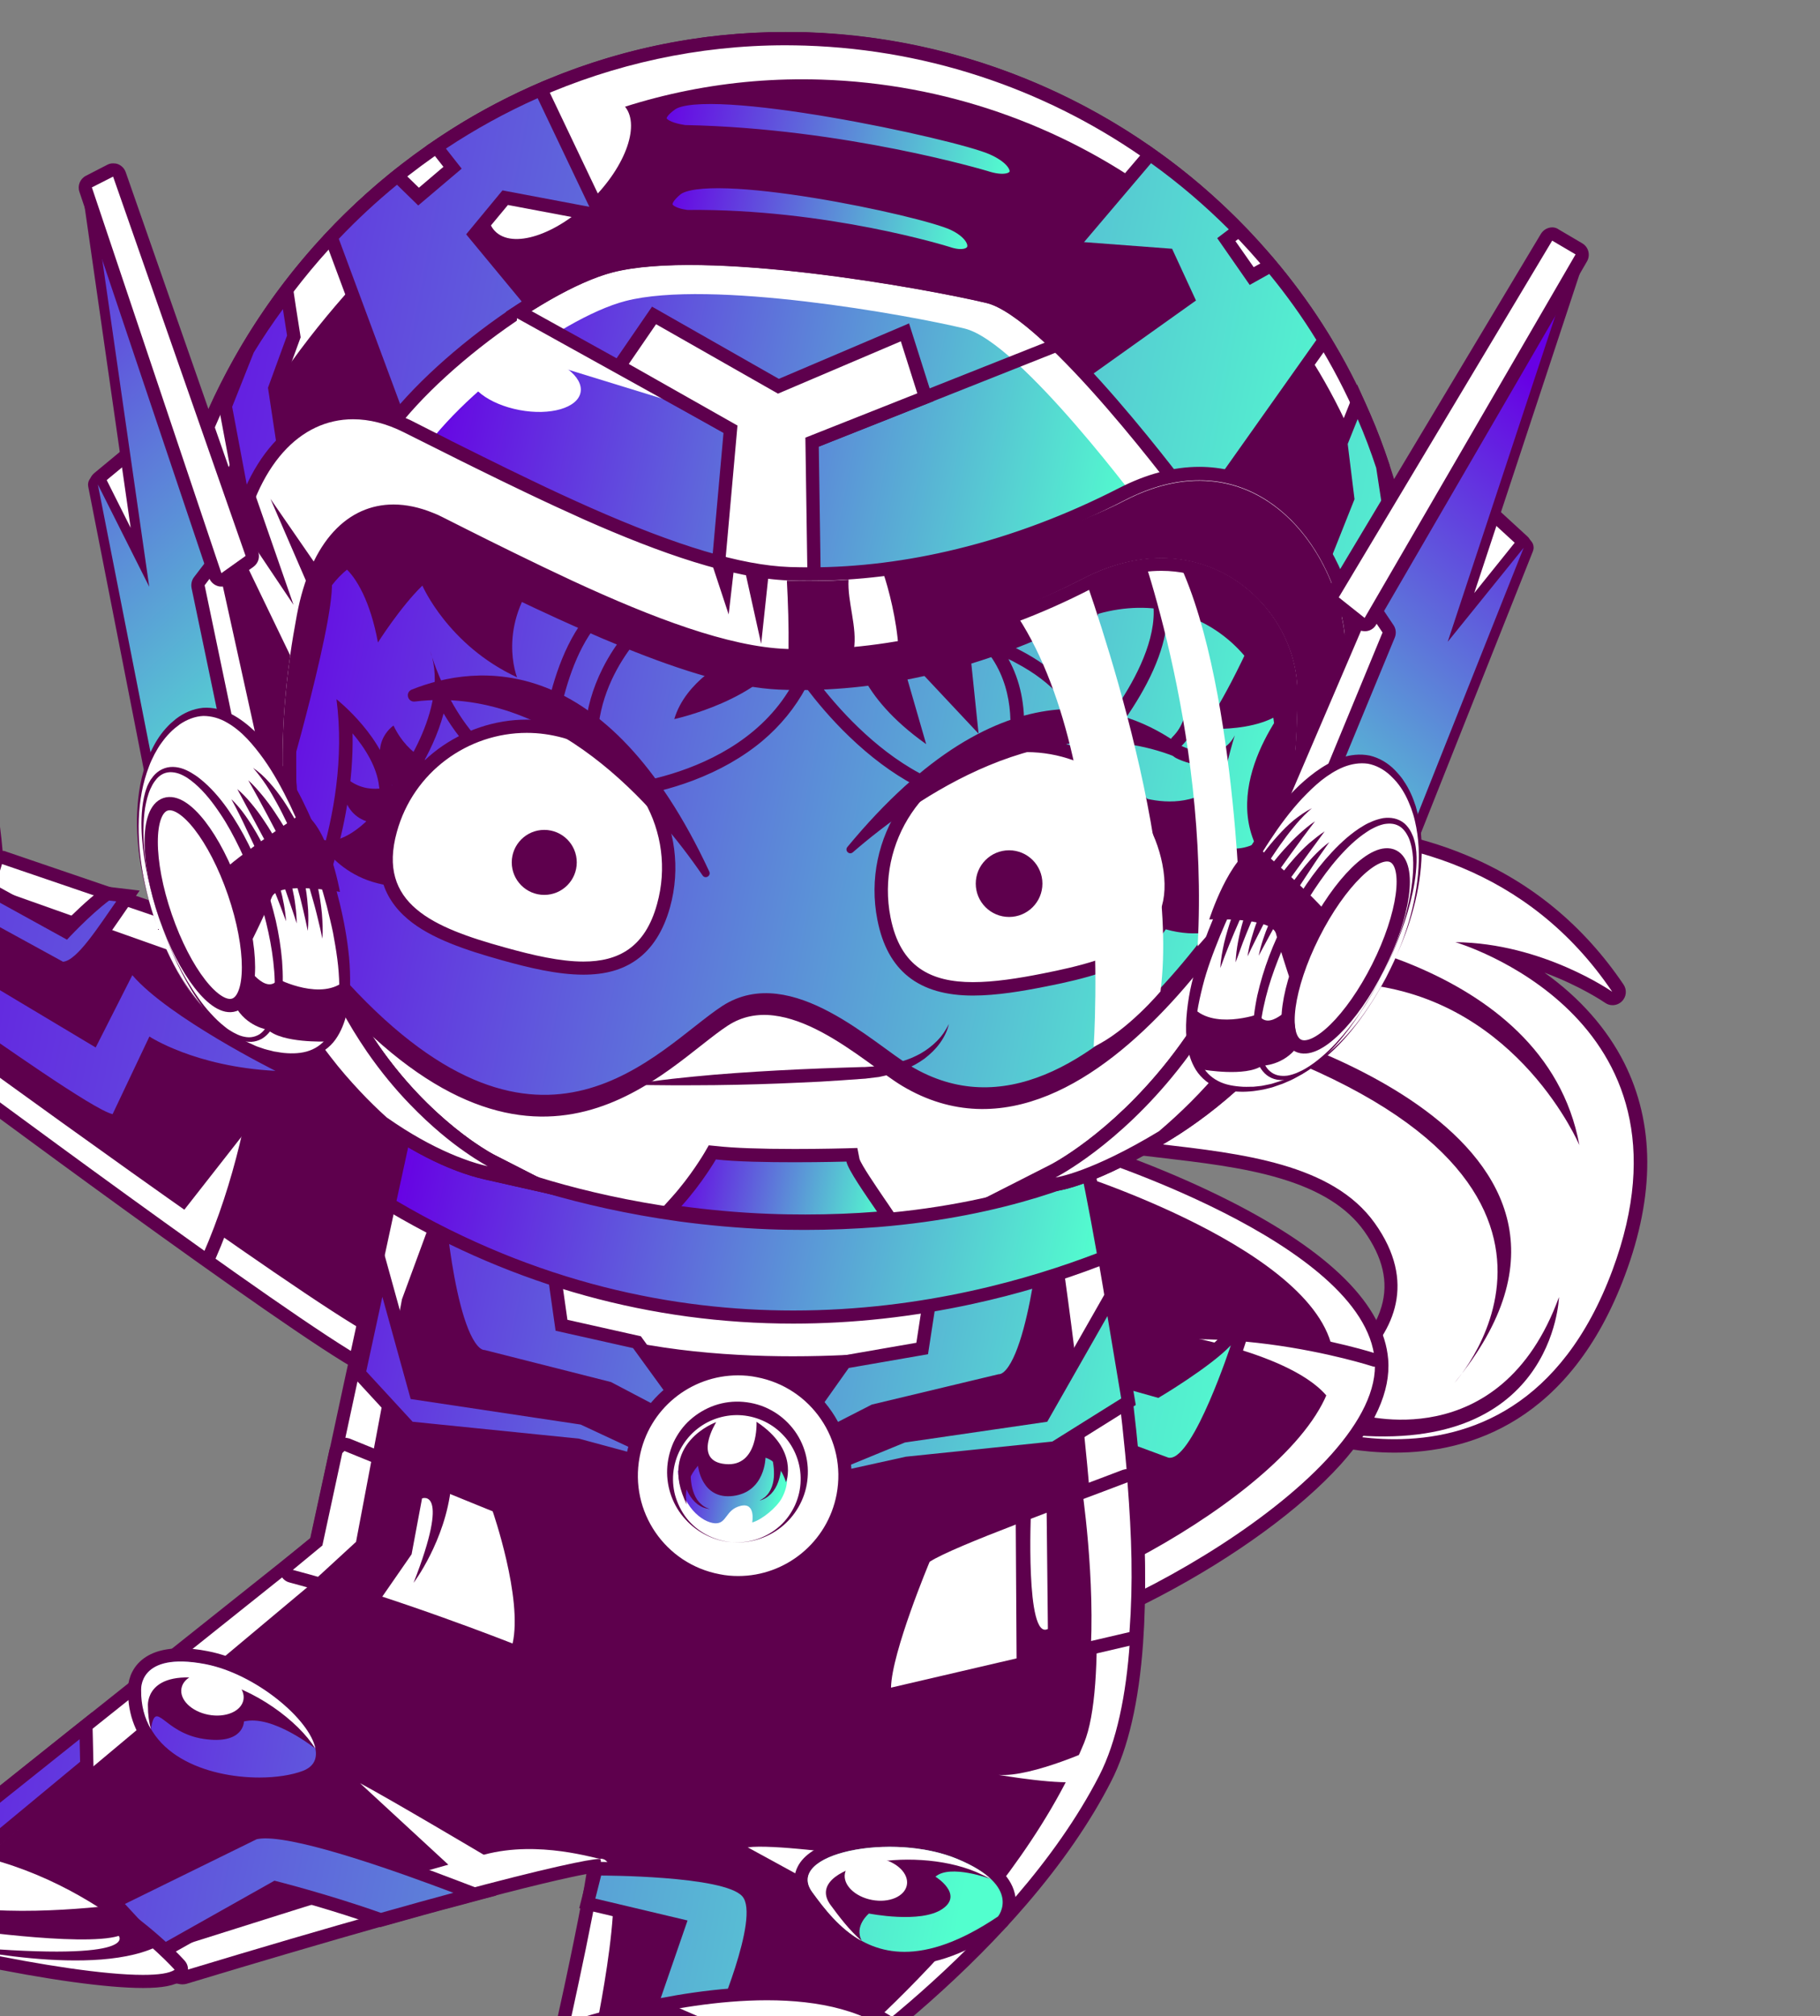 <?xml version="1.0" encoding="utf-8"?>
<!-- Generator: Adobe Illustrator 22.0.1, SVG Export Plug-In . SVG Version: 6.00 Build 0)  -->
<svg version="1.1" id="Capa_1" xmlns="http://www.w3.org/2000/svg" xmlns:xlink="http://www.w3.org/1999/xlink" x="0px" y="0px"
	 viewBox="0 0 1097.5 1215.7" style="enable-background:new 0 0 1097.5 1215.7;" xml:space="preserve">
<rect x="0" y="0" width="1097.5" height="1215.7" fill="#808080" stroke="none"/>
<style type="text/css">
	.st0{fill:#FFFFFF;}
	.st1{fill:#5E004D;}
	.st2{fill:#FFFFFF;stroke:#5E004D;stroke-width:8;stroke-linecap:round;stroke-linejoin:round;stroke-miterlimit:10;}
	.st3{fill:none;stroke:#5E004D;stroke-width:8;stroke-linecap:round;stroke-linejoin:round;stroke-miterlimit:10;}
	.st4{fill:url(#SVGID_1_);}
	.st5{fill:url(#SVGID_2_);}
	.st6{fill:url(#SVGID_3_);}
	.st7{fill:url(#SVGID_4_);}
	.st8{fill:url(#SVGID_5_);}
	.st9{fill:url(#SVGID_6_);}
	.st10{fill:url(#SVGID_7_);stroke:#5E004D;stroke-width:8;stroke-linecap:round;stroke-miterlimit:10;}
	.st11{fill:url(#SVGID_8_);stroke:#5E004D;stroke-width:8;stroke-linecap:round;stroke-miterlimit:10;}
	.st12{fill:url(#SVGID_9_);stroke:#5E004D;stroke-width:8;stroke-linecap:round;stroke-miterlimit:10;}
	.st13{fill:url(#SVGID_10_);stroke:#5E004D;stroke-width:8;stroke-linecap:round;stroke-miterlimit:10;}
	.st14{fill:url(#SVGID_11_);}
	.st15{fill:url(#SVGID_12_);}
	.st16{fill:none;stroke:#5E004D;stroke-width:8;stroke-linecap:round;stroke-miterlimit:10;}
	.st17{fill:url(#SVGID_13_);}
	.st18{fill:url(#SVGID_14_);}
	.st19{fill:url(#SVGID_15_);}
	.st20{fill:url(#SVGID_16_);}
	.st21{fill:#FFFFFF;stroke:#5E004D;stroke-width:8;stroke-linecap:round;stroke-miterlimit:10;}
	.st22{fill:url(#SVGID_17_);}
	.st23{fill:url(#SVGID_18_);stroke:#5E004D;stroke-width:8;stroke-linecap:round;stroke-miterlimit:10;}
	.st24{fill:url(#SVGID_19_);stroke:#5E004D;stroke-width:8;stroke-linecap:round;stroke-miterlimit:10;}
	.st25{fill:url(#SVGID_20_);}
	.st26{fill:url(#SVGID_21_);}
	.st27{fill:url(#SVGID_22_);}
	.st28{fill:url(#SVGID_23_);}
	.st29{fill:url(#SVGID_24_);}
	.st30{fill:url(#SVGID_25_);}
	.st31{fill:url(#SVGID_26_);}
	.st32{fill:url(#SVGID_27_);}
</style>
<g>
	<g>
		<g>
			<path class="st0" d="M840.9,871.9c-38.9,0-69.3-13.8-70.6-14.4c-1.4-0.7-2.4-2.1-2.3-3.7c0-1.6,1-3,2.5-3.6
				c0.6-0.2,55.4-23.3,66.3-61.2c4.5-15.8,0.8-32.2-11.1-48.9c-24.3-34.1-76.1-40.1-126.1-45.9c-51.3-6-99.7-11.6-107.6-49.6
				c-13.6-65.3,16-110.6,83.5-127.7c3.6-1.2,48.5-16.1,106.2-16.1c37.3,0,71.4,6.3,101.4,18.8c37.9,15.8,69.1,41.5,92.6,76.4
				c1.1,1.6,0.9,3.7-0.5,5.1c-0.8,0.8-1.8,1.1-2.8,1.1c-0.8,0-1.6-0.2-2.3-0.7c-0.3-0.2-27.8-19.2-65.6-26.4
				c22.3,11.2,53.6,32.3,71.3,67.7c17.8,35.5,17.9,77.6,0.3,124.9c-14.3,38.3-35.1,66.5-62,83.9C892.9,865,868.3,871.9,840.9,871.9z
				"/>
			<path class="st1" d="M781.5,504.6c62.8,0,139.9,18.2,190.7,93.4c0,0-41.9-29.4-94.6-29.9c0,0,151.9,44.2,94.7,197.9
				c-30.8,82.7-86.5,101.8-131.3,101.8c-38.5,0-68.9-14.1-68.9-14.1s108-44.5,56.9-116.2c-51.1-71.7-218.5-24.2-233.1-94
				c-14.6-69.8,22.3-108.3,80.7-123.1C676.5,520.6,722.7,504.6,781.5,504.6 M781.6,496.6C781.6,496.6,781.5,496.6,781.6,496.6
				c-57.5,0-102.7,14.7-107.3,16.3c-32.6,8.3-56.8,23-71.9,43.9c-16.9,23.3-21.7,53-14.3,88.5c3.9,18.8,17.4,32,41.1,40.1
				c19.6,6.8,44.1,9.6,70,12.6c24.6,2.9,50.1,5.8,72.3,12.4c24.1,7.1,40.8,17.5,51.1,31.9c11.3,15.9,14.8,30.7,10.5,45.5
				c-10.4,36.1-63.4,58.5-64,58.7c-2.9,1.2-4.9,4.1-4.9,7.2c-0.1,3.2,1.8,6.1,4.6,7.4c1.3,0.6,32.5,14.8,72.3,14.8
				c45.1,0,105.8-18.6,138.8-107c18.1-48.4,17.9-91.5-0.5-128.1c-10.4-20.6-26.8-39.2-48-54.3c21.9,8.1,36.1,17.9,36.4,18.1
				c1.4,1,3,1.5,4.6,1.5c2,0,4.1-0.8,5.6-2.3c2.8-2.7,3.2-7,1-10.2c-24-35.5-55.7-61.7-94.4-77.8C854.1,503,819.4,496.6,781.6,496.6
				L781.6,496.6z"/>
		</g>
		<path class="st1" d="M818.9,852.7c0,0,85.8,26.6,121.2-70.6c0,0-2.7,98.2-133.1,82.3L818.9,852.7z"/>
		<path class="st1" d="M772.2,561c0,0,159.3,15.5,180.2,129.5c0,0-36.2-85.5-126.7-96.6c0,0-30.6,20.4-76.9,23.9
			c0,0,252,65.6,128.3,216c0,0,117.2-128.3-146.4-211.7L772.2,561z"/>
	</g>
	<g>
		<path class="st2" d="M-2,519.2c0,0-7.5-142.3-72.6-132.5l-37.5,211.9c0,0,78.1,73.2,114.1,32.5L-2,519.2z"/>
		<g>
			<path class="st1" d="M-15.7,517.4c0,0-6.1-116.4-59.4-108.4l-30.7,173.4c0,0,63.9,59.9,93.3,26.6L-15.7,517.4z"/>
		</g>
		<g>
			<path class="st0" d="M227.3,825.7c-2.8,0-5.7-0.7-8.4-2.2C175.1,800-28.3,648.8-37,642.4c-1.4-1-1.9-2.8-1.4-4.4l20-66.2
				l5.6-18.6l5.7-18.7l4.4-14.6c0.3-1,1-1.9,2-2.4c0.6-0.3,1.2-0.4,1.8-0.4c0.4,0,0.9,0.1,1.3,0.2l64.5,22l6.6,2.2l222.1,75.8
				c1.8,0.6,2.9,2.4,2.7,4.3c-0.1,0.5-6.8,50.9-18.4,100.7C263.7,791.9,246.5,825.7,227.3,825.7
				C227.3,825.7,227.3,825.7,227.3,825.7z"/>
			<path class="st1" d="M1.2,521l64.5,22l6.6,2.2L294.4,621c0,0-26.7,200.7-67,200.7c-2.1,0-4.3-0.6-6.5-1.7
				c-44-23.6-255.4-180.8-255.4-180.8l8.5-28.1l11.5-38.1l5.6-18.6l5.7-18.7L1.2,521 M1.2,513c-1.3,0-2.5,0.3-3.7,0.9
				c-1.9,1-3.4,2.7-4,4.8l-4.4,14.6l-5.7,18.7l-5.6,18.6l-11.5,38.1l-8.5,28.1c-1,3.2,0.2,6.7,2.9,8.7C-30.7,652,173,803.4,217,827
				c3.3,1.8,6.8,2.7,10.3,2.7c12.9,0,24.3-11.8,34.8-36.2c7.4-17.1,14.7-40.8,21.6-70.4c11.7-50,18.5-100.6,18.5-101.1
				c0.5-3.8-1.7-7.4-5.3-8.6L74.8,537.7l-6.6-2.2l-64.5-22C2.9,513.1,2,513,1.2,513L1.2,513z"/>
		</g>
		<g>
			<path class="st1" d="M-32.2,626.5c0,0,211.8,154.7,255.9,178.3c44,23.6,67.1-164.8,67.1-164.8L-1.7,536.2L-32.2,626.5z"/>
		</g>
		<g>
			<path class="st0" d="M151.5,677.9l-44,56.2l20.5,13.1C128,747.2,145.2,700.9,151.5,677.9z"/>
		</g>
		<path class="st3" d="M163,571.7c0,0,2,97.5-37,186.4"/>
		<g>
			
				<linearGradient id="SVGID_1_" gradientUnits="userSpaceOnUse" x1="10586.169" y1="2025.971" x2="11664.841" y2="2025.971" gradientTransform="matrix(-0.983 -0.185 -0.185 0.983 11656.954 747.347)">
				<stop  offset="0" style="stop-color:#52FFCE"/>
				<stop  offset="0.995" style="stop-color:#6700E4"/>
			</linearGradient>
			<path class="st4" d="M67.1,675.7c-9.5-2.1-42-24.3-80.2-50.9c-5.8-4-11-7.6-15.2-10.5l-2.4-1.7l9.9-32.8l76.9,46l22.9-45.1
				l3.9,4.6c21,24.6,84.4,56.4,85.1,56.7l17.1,8.6l-19.1-1c-39.2-2-64.7-13.9-74-19.1l-21.7,45.7L67.1,675.7z"/>
			<path class="st1" d="M-18.5,586l76.2,45.6L79.8,588c21.8,25.5,86.3,57.7,86.3,57.7c-48.6-2.5-76-20.7-76-20.7l-22.2,46.8
				c-11.5-2.6-69.6-44-94-60.7L-18.5,586 M78.1,573.7l-5.4,10.7l-18.2,35.9l-68.8-41.2l-8.8-5.3l-3,9.8l-7.6,25l-1.7,5.6l4.8,3.3
				c4.2,2.9,9.3,6.4,15.1,10.5c46.8,32.5,72.3,49.4,81.6,51.5l6.2,1.4l2.7-5.8l18.5-39.1c11.9,5.9,36.5,15.8,72,17.6l38.2,2
				l-34.2-17.1c-0.2-0.1-16.2-8.1-34.6-19.1c-23.9-14.3-40.9-26.9-49.2-36.7L78.1,573.7L78.1,573.7z"/>
		</g>
		<g>
			
				<linearGradient id="SVGID_2_" gradientUnits="userSpaceOnUse" x1="10511.877" y1="1963.901" x2="11849.554" y2="1963.901" gradientTransform="matrix(-0.983 -0.185 -0.185 0.983 11656.954 747.347)">
				<stop  offset="0" style="stop-color:#52FFCE"/>
				<stop  offset="0.995" style="stop-color:#6700E4"/>
			</linearGradient>
			<path class="st5" d="M-13.9,556.2l7.2-20l46.2,25.4c4.3-4.5,14.4-14.7,23.7-21.8l1.3-1l12.5,1.5l-3.8,5.5
				c-1.3,1.9-2.7,3.9-4.1,5.8c-13.1,19.1-22.4,31.6-31.1,32.3l-1.2,0.1L-13.9,556.2z"/>
			<path class="st1" d="M-4.4,541.9l44.8,24.7c0,0,13.4-14.6,25.4-23.6l4.3,0.5c-10.8,15.4-23.7,35.8-32.1,36.4l-46.7-25.6
				L-4.4,541.9 M-8.8,530.4l-3.2,8.8l-4.5,12.4l-2.3,6.4l6,3.3L34,586.9l2.1,1.1l2.3-0.2c10.5-0.8,19.9-13.3,34.1-34
				c1.4-2,2.7-3.9,4-5.8l7.7-11l-13.3-1.6l-4.3-0.5l-3.2-0.4l-2.6,2c-8.2,6.2-17,14.8-22.1,20l-39.4-21.7L-8.8,530.4L-8.8,530.4z"/>
		</g>
		<g>
			<path class="st0" d="M595.8,994.4c-2.2,0-3.9-1.7-4-3.9L584.6,699c-0.1-2.2,1.6-4,3.8-4.1l62.6-3.2c0.1,0,0.1,0,0.2,0
				c0.4,0,0.8,0.1,1.2,0.2c0.4,0.1,43.8,13.6,87.3,35.7c59.3,30.1,90.7,61.1,93.2,92.2c1.5,18.1-7.8,38.4-27.7,60.5
				c-23.7,26.4-62.9,54.9-107.5,78.3C656.8,980.2,617.8,993.9,595.8,994.4C595.9,994.4,595.8,994.4,595.8,994.4z"/>
			<path class="st1" d="M651.3,695.8c0,0,171.9,53,177.7,124.3c5.8,71.3-175.2,169-233.2,170.3l-7.2-291.5L651.3,695.8 M651.3,687.8
				c-0.1,0-0.3,0-0.4,0l-62.6,3.2c-4.3,0.2-7.7,3.9-7.6,8.2l7.2,291.5c0.1,4.3,3.7,7.8,8,7.8c0.1,0,0.1,0,0.2,0
				c22.4-0.5,62.2-14.4,103.7-36.2c44.9-23.6,84.5-52.5,108.6-79.2c20.6-22.9,30.3-44.3,28.7-63.5c-2.7-32.5-34.8-64.6-95.4-95.4
				c-43.8-22.2-86.1-35.4-87.9-35.9C652.8,687.9,652,687.8,651.3,687.8L651.3,687.8z"/>
		</g>
		<g>
			<path class="st1" d="M643.4,706c0,0,155.5,48,160.8,112.5c5.3,64.5-158.4,152.8-210.9,154l-6.5-263.7L643.4,706z"/>
		</g>
		<g>
			<path class="st0" d="M806.4,817c0,0-56-21.1-91.6-11.3c0,0,82.8,14.2,91.1,46.9C805.8,852.6,817.4,841.5,806.4,817z"/>
		</g>
		<g>
			
				<linearGradient id="SVGID_3_" gradientUnits="userSpaceOnUse" x1="10672.502" y1="2130.151" x2="11736.462" y2="2130.151" gradientTransform="matrix(-0.983 -0.185 -0.185 0.983 11656.954 747.347)">
				<stop  offset="0" style="stop-color:#52FFCE"/>
				<stop  offset="0.995" style="stop-color:#6700E4"/>
			</linearGradient>
			<path class="st6" d="M602.5,870.4l69.2-39.2l26.3,7.3c6.3-3.8,31.1-19.2,41.2-30.1l12.4-13.3l-5.7,17.3
				c-0.1,0.2-5.7,17.3-13.1,34.3c-14,32.2-22,36.3-27.4,36.3c0,0,0,0,0,0c-0.6,0-1.2-0.1-1.8-0.2l-0.3-0.1L677,873l-40.8,34.3
				L602.5,870.4z"/>
			<path class="st1" d="M742.2,811.2c0,0-22.3,67.8-36.7,67.8c-0.3,0-0.6,0-1-0.1l-28.4-10.5l-39.6,33.4l-27.7-30.4l63.4-35.9
				l26.3,7.4C698.6,842.9,730,824.2,742.2,811.2 M761.1,779.1l-24.8,26.6c-8.4,9-28.8,22.3-38.9,28.5l-23-6.4l-3.2-0.9l-2.9,1.6
				l-63.4,35.9l-8.7,4.9l6.8,7.4l27.7,30.4l5.2,5.7l5.9-5l36.1-30.4l24,8.9l0.5,0.2l0.5,0.1c0.9,0.2,1.8,0.3,2.7,0.3
				c10.1,0,19.1-11.2,31-38.7c7.4-17.1,13-33.9,13.2-34.6L761.1,779.1L761.1,779.1z M742.2,819.2L742.2,819.2L742.2,819.2
				L742.2,819.2z"/>
		</g>
		<path class="st3" d="M829,820.1c0,0-106.8-34.8-185.4-3.6"/>
		<g>
			<path class="st0" d="M487.1,1258.2c-0.2,0-0.5,0-0.7-0.1l-145.3-26.4c-1.1-0.2-2-0.8-2.6-1.7s-0.8-2-0.6-3.1
				c9.4-42,19-88.9,20.3-101.8c-8.5,1.2-32.7,6.3-83.8,20.1c-13.3,3.6-28,7.6-43.6,12.1c-35.3,10-75.5,21.8-119.6,35.1
				c-0.4,0.1-0.8,0.2-1.2,0.2c-0.2,0-0.5,0-0.7-0.1l-31.1-5.9l-53.7-10.1l-107.2-20.2c-1.5-0.3-2.8-1.4-3.1-3s0.2-3.1,1.4-4.1
				l129.9-103.7l145.3-115.9l11.7-54.4l8.3-38.6l13.6-62.9l9.8-45.5l22.1-102.5c0.4-1.9,2-3.2,3.9-3.2c0.1,0,0.3,0,0.4,0L644.1,665
				c1.7,0.2,3,1.4,3.4,3c0.1,0.4,9.6,39.7,19.1,93.8c8.4,47.7,14.2,92,17.2,131.7c2.8,36.7,3.3,69.3,1.3,97
				c-2.5,34.8-8.8,62.4-18.8,81.9c-27.8,54.2-74.5,101.7-108.8,132c-37.1,32.8-68,53-68.3,53.2
				C488.6,1258,487.9,1258.2,487.1,1258.2z"/>
			<path class="st1" d="M260.3,626.6L643.7,669c0,0,9.5,38.9,19.1,93.5c6.8,38.7,13.6,85.2,17.2,131.3c2.6,33.4,3.4,66.5,1.3,96.4
				c-2.2,31.8-7.9,59.9-18.4,80.4c-53.4,103.9-175.7,183.7-175.7,183.7l-145.3-26.4c0,0,23.6-105.4,20.1-106.9
				c-0.2-0.1-0.4-0.1-0.8-0.1c-5.2,0-31.8,5.4-87.8,20.5c-13,3.5-27.5,7.5-43.7,12.1c-32.8,9.2-72.4,20.8-119.7,35.1l-31.1-5.9
				l-53.7-10.1l0,0l-107.2-20.2l29.9-23.9l100-79.8l124.4-99.3l22-17.5l12-55.8l8.3-38.6l13.6-62.9l0,0l9.8-45.5L260.3,626.6
				 M260.3,618.6c-3.7,0-7,2.6-7.8,6.3l-22.1,102.5l-9.8,45.5c0,0,0,0.1,0,0.1l-13.6,62.8l-8.3,38.6l-11.4,53l-19.7,15.8L43,1042.4
				l-100,79.8l-29.9,23.9c-2.4,2-3.5,5.1-2.8,8.2c0.8,3,3.2,5.4,6.3,5.9l107.2,20.2l53.7,10.1l31.1,5.9c0.5,0.1,1,0.1,1.5,0.1
				c0.8,0,1.6-0.1,2.3-0.3c44-13.3,84.2-25.1,119.5-35.1c15.6-4.4,30.3-8.5,43.6-12c43.8-11.8,67.2-17.1,78.1-19.1
				c-2.6,17.2-11.1,58.5-19.5,96.1c-0.5,2.1-0.1,4.4,1.1,6.2c1.2,1.8,3.1,3.1,5.2,3.5l145.3,26.4c0.5,0.1,1,0.1,1.4,0.1
				c1.5,0,3.1-0.4,4.4-1.3c1.3-0.8,31.5-20.6,68.8-53.6c21.9-19.4,41.6-39.2,58.7-59.1c21.4-24.9,38.6-49.8,51-74.1
				c10.3-20,16.8-48.1,19.3-83.5c2-27.9,1.5-60.7-1.3-97.6c-3.1-39.8-8.9-84.3-17.3-132.1c-9.5-54.2-19.1-93.6-19.2-94
				c-0.8-3.3-3.6-5.7-6.9-6.1l-383.4-42.3C260.9,618.6,260.6,618.6,260.3,618.6L260.3,618.6z"/>
		</g>
		<g>
			<path class="st1" d="M-81.9,1152.3l107.2,20.2l0,0l53.7,10.1l0,0c47.3-14.3,116.5-37,149.3-46.3c16.2-4.6,50.8-14.5,63.7-18
				c33.1-8.9,67.7,2.7,70,2.5c20.1-1.5-4.1,109.8-4.1,109.8l129.3,23.5c0,0,122-95.1,166.5-203.1c27.6-67-27.6-385.5-27.6-385.5
				l-365.7-39l3.8,97.7l-21.8,59.2l-27.5,146.2l-19,18.6l-221.2,185.2L-81.9,1152.3z"/>
		</g>
		<path class="st0" d="M510.5,1118.1c0,0-45.2-6.2-59.6-4.2l40.6,22.2L510.5,1118.1z"/>
		<g>
			<path class="st0" d="M478.1,821.8c-55.3,0-102.6-6.8-140.6-20.3c-1.4-0.5-2.4-1.7-2.6-3.2l-6.3-41.5c-0.2-1.1,0.2-2.3,0.9-3.2
				s1.8-1.4,3-1.4c0,0,233.2-5,233.2-5c2.2,0,3.9,1.7,4,3.9c0,1.2,0.6,29.7-9.7,63.1c-0.5,1.5-1.7,2.6-3.3,2.8
				C556.4,817.2,522.7,821.8,478.1,821.8z"/>
			<path class="st1" d="M565.7,751.3c0,0,0.7,28.7-9.5,61.8c0,0-33.2,4.7-78.1,4.7c-42,0-94.2-4.1-139.2-20l-6.3-41.5L565.7,751.3
				 M565.7,743.3c-0.1,0-0.1,0-0.2,0l-233.1,5c-2.3,0-4.5,1.1-5.9,2.8s-2.1,4.1-1.8,6.3l6.3,41.5c0.4,2.9,2.5,5.4,5.2,6.3
				c38.4,13.6,86.2,20.5,141.9,20.5c44.9,0,77.8-4.6,79.2-4.8c3.1-0.4,5.6-2.6,6.5-5.6c10.5-34,9.9-63.2,9.9-64.4
				C573.6,746.8,570,743.3,565.7,743.3L565.7,743.3z"/>
		</g>
		<g>
			
				<linearGradient id="SVGID_4_" gradientUnits="userSpaceOnUse" x1="10703.84" y1="2508.594" x2="11591.025" y2="2508.594" gradientTransform="matrix(-0.983 -0.185 -0.185 0.983 11656.954 747.347)">
				<stop  offset="0" style="stop-color:#52FFCE"/>
				<stop  offset="0.995" style="stop-color:#6700E4"/>
			</linearGradient>
			<path class="st7" d="M409.4,1160.8l-55.3-13.1l5.3-20.8l3.1,0c12.7,0,76.4,0.7,88.1,13.8c5.8,6.5,4.7,21.3-3.4,46.7
				c-5.6,17.5-12.6,33.8-12.7,33.9l-0.8,1.9l-49.1,9.3L409.4,1160.8z"/>
			<path class="st1" d="M362.5,1130.9c0,0,74,0,85.1,12.5c11.1,12.4-16.8,76.4-16.8,76.4l-40.2,7.7l24-69.5l-55.6-13.2L362.5,1130.9
				 M356.3,1122.8l-1.5,6l-3.5,13.9l-2,7.9l7.9,1.9l47,11.1l-21.1,61.1l-4.5,13.1l13.6-2.6l40.2-7.7l4.1-0.8l1.7-3.9
				c0.3-0.7,7.2-16.6,12.9-34.3c11.1-34.9,7.2-45.4,2.6-50.6c-4.2-4.7-13.9-10.6-52-13.6c-20-1.6-38.2-1.6-39-1.6L356.3,1122.8
				L356.3,1122.8z"/>
		</g>
		<g>
			
				<linearGradient id="SVGID_5_" gradientUnits="userSpaceOnUse" x1="10673.406" y1="2525.189" x2="11572.598" y2="2525.189" gradientTransform="matrix(-0.983 -0.185 -0.185 0.983 11656.954 747.347)">
				<stop  offset="0" style="stop-color:#52FFCE"/>
				<stop  offset="0.995" style="stop-color:#6700E4"/>
			</linearGradient>
			<path class="st8" d="M12.7,1174.3l140.7-69.1l0.5-0.1c1.7-0.4,3.7-0.6,6.1-0.6c22.9,0,75.1,18,114.8,33.1l11.5,4.4l-11.9,3.2
				c-13.3,3.6-28,7.6-43.6,12.1l-1.2,0.3l-1.2-0.4c-27.7-9.8-55.6-17.1-62.3-18.9l-86.4,48.5L12.7,1174.3z"/>
			<path class="st1" d="M160,1108.5c23.2,0,79.3,19.9,113.4,32.8c-13,3.5-27.5,7.5-43.7,12.1c-32.2-11.4-64.2-19.4-64.2-19.4
				L79,1182.7l-53.7-10.1l129.5-63.6C156.2,1108.7,158,1108.5,160,1108.5 M160,1100.5c-2.6,0-4.9,0.2-6.9,0.6l-1,0.2l-0.9,0.4
				l-129.5,63.6L0.2,1176l23.6,4.5l53.7,10.1l2.9,0.5l2.5-1.4l83.7-47c8.7,2.3,34.7,9.2,60.4,18.4l2.4,0.9l2.5-0.7
				c15.6-4.4,30.3-8.5,43.6-12l23.9-6.4l-23.1-8.8C236.2,1118.7,183.6,1100.5,160,1100.5L160,1100.5z"/>
		</g>
		<g>
			
				<linearGradient id="SVGID_6_" gradientUnits="userSpaceOnUse" x1="10638.016" y1="2491.604" x2="11562.408" y2="2491.604" gradientTransform="matrix(-0.983 -0.185 -0.185 0.983 11656.954 747.347)">
				<stop  offset="0" style="stop-color:#52FFCE"/>
				<stop  offset="0.995" style="stop-color:#6700E4"/>
			</linearGradient>
			<polygon class="st9" points="-59.7,1129.5 51.8,1040.5 52.3,1064.1 -38,1138.9 			"/>
			<path class="st1" d="M48,1048.7l0.3,13.6l-86.9,72l-13.4-5.8L48,1048.7 M55.6,1032.4L43,1042.4l-100,79.8l-10.4,8.3l12.2,5.3
				l13.4,5.8l4.5,1.9l3.8-3.1l86.9-72l3-2.5l-0.1-3.9l-0.3-13.6L55.6,1032.4L55.6,1032.4z"/>
		</g>
		
			<linearGradient id="SVGID_7_" gradientUnits="userSpaceOnUse" x1="10725.867" y1="2176.998" x2="11327.255" y2="2176.998" gradientTransform="matrix(-0.983 -0.185 -0.185 0.983 11656.954 747.347)">
			<stop  offset="0" style="stop-color:#52FFCE"/>
			<stop  offset="0.995" style="stop-color:#6700E4"/>
		</linearGradient>
		<polygon class="st10" points="216.5,828.1 246.9,861.1 348.3,871.4 438.6,895.8 351.3,855.1 250.8,840 230.1,765.2 		"/>
		
			<linearGradient id="SVGID_8_" gradientUnits="userSpaceOnUse" x1="10725.867" y1="2145.502" x2="11327.255" y2="2145.502" gradientTransform="matrix(-0.983 -0.185 -0.185 0.983 11656.954 747.347)">
			<stop  offset="0" style="stop-color:#52FFCE"/>
			<stop  offset="0.995" style="stop-color:#6700E4"/>
		</linearGradient>
		<polygon class="st11" points="680.5,845.2 635.9,873.1 546.9,882.3 455.5,902.5 544.6,865.9 629,853.6 669.9,781.8 		"/>
		
			<linearGradient id="SVGID_9_" gradientUnits="userSpaceOnUse" x1="10725.867" y1="2140.854" x2="11327.255" y2="2140.854" gradientTransform="matrix(-0.983 -0.185 -0.185 0.983 11656.954 747.347)">
			<stop  offset="0" style="stop-color:#52FFCE"/>
			<stop  offset="0.995" style="stop-color:#6700E4"/>
		</linearGradient>
		<path class="st12" d="M427.3,868.8l-43.2-59.5l-45.5-10.2l-8.8-62l-65.8-12.8c0,0,6.9,92.2,27.7,93.7l75.3,19.1L427.3,868.8z"/>
		
			<linearGradient id="SVGID_10_" gradientUnits="userSpaceOnUse" x1="10725.867" y1="2116.949" x2="11327.255" y2="2116.949" gradientTransform="matrix(-0.983 -0.185 -0.185 0.983 11656.954 747.347)">
			<stop  offset="0" style="stop-color:#52FFCE"/>
			<stop  offset="0.995" style="stop-color:#6700E4"/>
		</linearGradient>
		<path class="st13" d="M466.6,881.7l42.9-60.5l46.6-8.1l9.5-61.8l66-12c0,0-8.1,92.1-28.9,93.3l-75.6,18.1L466.6,881.7z"/>
		<g>
			
				<linearGradient id="SVGID_11_" gradientUnits="userSpaceOnUse" x1="10799.326" y1="2039.104" x2="11229.184" y2="2039.104" gradientTransform="matrix(-0.983 -0.185 -0.185 0.983 11656.954 747.347)">
				<stop  offset="0" style="stop-color:#52FFCE"/>
				<stop  offset="0.995" style="stop-color:#6700E4"/>
			</linearGradient>
			<path class="st14" d="M478.4,794.2c-85,0-166.2-22.4-241.4-66.6l-2.5-1.5l22.6-103.8l389.8,43l0.7,2.7c0.1,0.3,8.3,32.9,17.8,87
				l0.6,3.2l-3.1,1.2C603.4,782.1,539.6,794.2,478.4,794.2C478.4,794.2,478.4,794.2,478.4,794.2z"/>
			<g>
				<path class="st1" d="M260.3,626.6L643.7,669c0,0,8.1,32.1,17.7,86.7c-38.9,14.9-103.9,34.5-183,34.5
					c-71.4,0-154.2-16-239.3-66.1L260.3,626.6 M254,617.9l-1.5,7l-21.2,97.5L230,728l5,2.9c75.8,44.6,157.7,67.2,243.4,67.2
					c35.8,0,72.2-4,108.3-11.9c26.3-5.7,52.4-13.5,77.6-23.2l6.2-2.4l-1.1-6.5c-9.5-54.3-17.8-87-17.8-87.3l-1.4-5.4l-5.5-0.6
					l-383.4-42.3L254,617.9L254,617.9z"/>
			</g>
		</g>
		<g>
			<g>
				<path class="st0" d="M485.4,737.7c-7.3,0-14.7-0.1-22-0.4c-17.6-0.7-35.5-2.2-53.2-4.6c-62.8-8.6-107.6-25.6-116.1-29.7
					c-52.5-25.2-80.8-57.8-79.9-91.9c-1.7-3.2-12.1-14.9-19.9-23.5c-8.2-9.2-16.8-18.7-20.9-24.4c-26.9-37.5-22.8-84.6-18.8-130.2
					c1.1-12.7,2.3-25.8,2.7-38.6c2.8-73.7,37-142.3,96.4-193.3c59.1-50.6,136.9-78.5,219-78.5c4.6,0,9.3,0.1,13.9,0.3
					c85,3.2,163.8,35.7,221.9,91.5c58.2,55.9,88.7,128.4,85.8,204.3c-2.2,58-23.9,113-62.6,159.1c-6.6,7.8-9.7,31.8-10.4,51.6l0,0.3
					c-1,26.1-18.5,50.2-50.7,69.9c-0.5,0.3-49.8,29-141.7,36.4C514.8,737.1,500.1,737.7,485.4,737.7
					C485.4,737.7,485.4,737.7,485.4,737.7z"/>
				<path class="st1" d="M472.9,126.6c4.5,0,9.1,0.1,13.7,0.3c173.7,6.6,309.8,137.2,303.9,291.6c-2.3,59-24.9,112.9-61.7,156.7
					c-10,11.9-11.2,50.3-11.4,54.3c-1,25.5-19,48.4-48.8,66.6c-6.7,4.1-55.5,29-139.9,35.8c-13.5,1.1-28,1.7-43.3,1.7
					c-7.1,0-14.4-0.1-21.9-0.4c-18.7-0.7-36.4-2.4-52.8-4.6c-62.5-8.5-106.5-25.3-114.9-29.3c-48.9-23.4-78.9-54.4-77.6-88.8
					c0.2-4.1-32.4-37-41.5-49.7c-33.3-46.5-17.6-107.3-15.3-166.3C167.2,244.1,305.3,126.6,472.9,126.6 M472.9,118.6
					c-83.1,0-161.9,28.2-221.7,79.5c-60.2,51.6-95,121.3-97.8,196.1c-0.5,12.7-1.6,25.7-2.7,38.4c-4.1,46.3-8.3,94.2,19.5,132.9
					c4.2,5.9,12.8,15.4,21.1,24.7c6.5,7.3,16.2,18,18.8,21.9c-0.2,18.2,7.2,35.7,22.1,52.2c14,15.5,34.2,29.7,60.1,42.1
					c8.7,4.2,54,21.4,117.3,30.1c17.8,2.4,35.9,4,53.6,4.7c7.4,0.3,14.9,0.4,22.2,0.4c14.8,0,29.6-0.6,43.9-1.7
					c78.3-6.3,130.1-28.8,143.5-37c16-9.7,28.6-20.7,37.5-32.6c9.5-12.8,14.6-26.4,15.2-40.5l0-0.3c0.9-24.1,4.6-43.4,9.5-49.2
					c39.3-46.8,61.3-102.7,63.6-161.5c1.5-39-5.7-77.1-21.2-113.3c-15-34.9-37.1-66.5-65.8-94.1c-28.6-27.5-62.3-49.5-100.1-65.3
					c-39.1-16.4-81-25.6-124.4-27.3C482.3,118.7,477.6,118.6,472.9,118.6L472.9,118.6z"/>
			</g>
			<g>
				
					<linearGradient id="SVGID_12_" gradientUnits="userSpaceOnUse" x1="10729.618" y1="1793.44" x2="11384.755" y2="1793.44" gradientTransform="matrix(-0.983 -0.185 -0.185 0.983 11656.954 747.347)">
					<stop  offset="0" style="stop-color:#52FFCE"/>
					<stop  offset="0.995" style="stop-color:#6700E4"/>
				</linearGradient>
				<path class="st15" d="M153.9,503.1c3.6,11.3,8,22.5,13.2,33.4c4.7,9.9,10.2,19.6,16.3,29c6.9,10.5,14.7,20.5,23.4,30
					c3,3.3,6,6.4,9,9.5c0.7,0.7,1.3,1.3,2,2c12.6,12.6,24.6,22.7,36.2,30.7c9.1,6.3,17.9,11.4,26.3,15.3c27,12.5,50.7,13.3,71.3,8.4
					c38.6-9.2,66.6-38.8,86-51.4c38.3-24.9,86.8,22.9,109.4,36.3c115.3,68.8,228.4-151.4,228.4-151.4
					c64.4-95.1-33.3-203.4-33.3-203.4s-135.9-2.9-269-10.1c-11.4-0.6-22.7-1.2-33.9-1.9c-10.8-0.7-21.5-1.3-32-2
					c-15.3-1-30.3-2.1-44.6-3.3c-1.9-0.2-3.9-0.3-5.8-0.5c-12.6-1-24.6-2.2-36.1-3.3c-10.5-1.1-20.5-2.2-29.8-3.3
					c-9.7-1.2-18.7-2.5-26.8-3.8c-12.5-2-22.7-4.2-30.2-6.5C167.8,236.4,114.1,378.2,153.9,503.1z"/>
			</g>
			<g>
				<path class="st1" d="M229.9,285.7c47,0,109.6,70.7,227.6,84.5c10.8,1.3,21.5,1.8,32.2,1.8c118.3,0,227.4-70.7,227.4-70.7
					s47.3,24,65.3,115.6c17.9,91.6-38,158.3-38,158.3c-30.6-35.2,0.2-131.8,0.2-131.8c-4,7.9-10.6,10.1-16.8,10.1
					c-8,0-15.3-3.7-15.3-3.7c33.7-33.8-23.6-103.1-23.6-103.1c25.4,35.4-28.4,96.5-28.4,96.5c-13-50.4-79.3-63.6-79.3-63.6
					c48.5,34.4,19.6,99.1,19.6,99.1c-0.1,0-0.3,0-0.4,0c-65.8,0-116.1-80-116.1-80C457.8,470.3,365,474.2,365,474.2
					c-18.5-53.8,24.5-94.2,24.5-94.2l-32.7-12c-30.3,32.3-32.2,99.7-32.2,99.7c-40.8-9-59.3-57.1-64-71.3c-0.3-1.3-0.7-2.6-1.2-3.9
					c0,0,0.4,1.4,1.2,3.9c9.1,35.4-24.2,77.3-24.2,77.3c-2.8-27.9-33.5-52.1-33.5-52.1c9.4,72-26.2,139.2-26.2,139.2
					c-61.3-50.6-9.4-255.7,39.3-272.8C220.6,286.4,225.1,285.7,229.9,285.7 M229.9,277.7c-5.7,0-11.3,0.9-16.4,2.7
					c-17.8,6.3-32,30-40.8,48.8c-11.4,24.3-20.7,55-26.3,86.2c-5.6,31.8-7,61.9-3.8,87c3.7,29.9,13.5,51.6,29.2,64.5
					c1.4,1.2,3.2,1.8,5.1,1.8c0.5,0,1-0.1,1.6-0.2c2.4-0.5,4.4-2,5.5-4.1c0.4-0.7,9.4-17.8,17.2-44c5.9-19.7,12-47.7,11.4-78.2
					c7.3,8.6,14.8,20.2,16,32.2c0.3,3.2,2.6,6,5.7,6.9c0.7,0.2,1.5,0.3,2.3,0.3c2.4,0,4.7-1.1,6.3-3c1-1.3,17.7-22.5,24.6-48.4
					c11.2,18.9,29,39.3,55.6,45.2c0.6,0.1,1.1,0.2,1.7,0.2c1.8,0,3.5-0.6,4.9-1.7c1.9-1.5,3-3.7,3.1-6.1c0-0.6,2-59.4,26.6-90.5
					l16.5,6.1c-3.9,4.9-8.5,11.6-12.6,19.8c-12,24-14,49.4-5.7,73.5c1.1,3.2,4.2,5.4,7.6,5.4c0.1,0,0.2,0,0.3,0
					c1,0,24.8-1.1,52.2-11.4c16.2-6.1,30.4-14.2,42.1-24c10.9-9.2,19.7-20,26.2-32.1c6,7.9,14.9,18.8,26.3,29.7
					c12.6,12.1,25.6,21.8,38.6,28.8c16.6,8.9,33.3,13.5,49.7,13.5l0.4,0c3.1,0,6-1.9,7.3-4.7c0.3-0.7,7.8-17.8,9.1-39.4
					c1-17.1-2.2-32.3-9.3-45.1c1.6,0.7,3.1,1.5,4.7,2.4c21.9,11.6,35.4,26.9,40.2,45.5c0.7,2.9,3,5.1,5.9,5.8
					c0.6,0.1,1.2,0.2,1.9,0.2c2.3,0,4.5-1,6-2.7c0.6-0.7,14.2-16.2,24.8-36.6c5.6-10.7,9.3-20.9,11.1-30.2c1.3,2.4,2.6,4.9,3.8,7.5
					c5.4,11.5,8.4,21.9,8.8,30.8c0.5,10.2-2.1,18.1-8.2,24.2c-1.8,1.8-2.6,4.4-2.2,6.9c0.4,2.5,2,4.7,4.3,5.9
					c0.9,0.5,9.3,4.6,19,4.6c1.3,0,2.5-0.1,3.7-0.2c-2.2,9.3-4.7,21.1-6.4,33.7c-5.5,40.3-1,69,13.3,85.4c1.5,1.7,3.7,2.8,6,2.8
					c0,0,0,0,0.1,0c2.3,0,4.6-1.1,6.1-2.9c0.6-0.7,14.9-17.9,27-46.9c7.1-17,11.9-34.5,14.4-52.1c3.1-22,2.6-44.3-1.7-66
					c-5.3-27-16.7-65.5-41-95.6c-15-18.6-28-25.3-28.5-25.5c-1.1-0.6-2.4-0.9-3.6-0.9c-1.5,0-3,0.4-4.3,1.3
					c-0.3,0.2-27.4,17.6-68.4,34.8c-37.6,15.8-95,34.6-154.6,34.6c-10.6,0-21.2-0.6-31.3-1.8c-67.4-7.9-116-34.6-155.1-56.1
					C274.3,290.3,251.5,277.7,229.9,277.7L229.9,277.7z"/>
			</g>
			<path class="st1" d="M666.8,471.4c0,0,41.1,27.4,71.4-1.1c0,0,12.5,17.5-12.4,34c0,0,13.2,13.1,31,4.4c0,0-5.9,22.1-24.2,21.3
				c0,0,10.6,24.3,24.9,19.1c0,0-26,25.1-64.9,7.4L666.8,471.4z"/>
			<path class="st1" d="M303.4,464.5c0,0-48.2,10.6-66.1-27c0,0-18,11.7-0.8,36.2c0,0-17,7.5-30.4-7.2c0,0-2.6,22.7,14.8,28.7
				c0,0-18.7,18.8-30.1,8.8c0,0,15.1,32.8,57.8,30.5L303.4,464.5z"/>
			<g>
				<path class="st0" d="M586.7,596.3c-30.9,0-48-13.4-53.7-42.3c-9.3-47.4,21.6-93.5,69-102.8c5.6-1.1,11.3-1.7,17-1.7
					c41.7,0,77.8,29.7,85.8,70.7c4.4,22.5-1.2,39.1-17.3,50.7c-14.5,10.5-36.4,15.9-58,20.1C616.2,593.6,600.6,596.3,586.7,596.3z"
					/>
				<path class="st1" d="M619,453.5c39.1,0,74,27.6,81.9,67.4c8.9,45.3-26.9,57.2-72.1,66.1c-15.1,3-29.4,5.2-42.1,5.2
					c-25.2,0-43.8-9-49.7-39.1c-8.9-45.3,20.6-89.2,65.8-98.1C608.2,454,613.7,453.5,619,453.5 M619,445.5v8V445.5
					c-5.9,0-11.9,0.6-17.8,1.7c-49.5,9.7-81.9,58-72.1,107.5c6,30.7,24.9,45.6,57.6,45.6c14.3,0,30.1-2.7,43.6-5.4
					c13.9-2.7,23.9-5.2,32.5-8c11.2-3.6,20-7.8,27-12.8c17.2-12.5,23.6-30.9,18.9-54.7C700.3,476.5,662.6,445.5,619,445.5L619,445.5
					z"/>
			</g>
			<path class="st1" d="M514.3,513.9c37.5-32.5,116.9-88.2,194.4-57.6c4.1,1.6,7.2-3.9,3.6-6.5c-33.7-24.8-107-53.1-201.3,60.9
				C509.2,512.9,512.1,515.8,514.3,513.9z"/>
			<g>
				<path class="st0" d="M351.8,583.8c-15.2,0-33-4.4-48.4-8.6c-20.6-5.7-41.5-12.6-54.9-23.9c-14.8-12.5-19.1-29.1-13.1-50.7
					c10.2-36.9,44.1-62.6,82.3-62.6c7.7,0,15.4,1.1,22.9,3.1c22,6.1,40.3,20.4,51.5,40.3c11.2,19.9,14.1,42.9,8,64.9
					C393.1,571.5,377.3,583.8,351.8,583.8C351.8,583.8,351.8,583.8,351.8,583.8z"/>
				<path class="st1" d="M317.7,441.9c7.2,0,14.5,1,21.8,3c43.4,12,68.8,56.9,56.7,100.3c-7.2,26.1-23.3,34.6-44.4,34.6
					c-13.9,0-30.1-3.7-47.3-8.5c-43.4-12-77.2-26.3-65.2-69.6C249.2,465.6,282,441.9,317.7,441.9 M317.7,433.9
					c-19.2,0-38.2,6.4-53.7,17.9c-15.9,11.9-27.2,28.4-32.5,47.6c-6.4,22.9-1.5,41.4,14.4,54.8c13.9,11.8,35.4,18.8,56.4,24.7
					c16.4,4.6,33.8,8.8,49.5,8.8c13.1,0,23.6-2.9,32.1-9c9.4-6.7,16.1-17.3,20.1-31.5c13.2-47.5-14.8-96.9-62.3-110.1
					C333.8,435,325.7,433.9,317.7,433.9L317.7,433.9z"/>
			</g>
			<path class="st1" d="M423.7,527.9C395.7,487,332.9,413,250.2,423c-4.4,0.5-6-5.5-1.9-7.2c38.8-15.5,116.9-24.4,179.4,109.7
				C428.9,528.2,425.3,530.2,423.7,527.9z"/>
			<circle class="st1" cx="328.2" cy="520" r="19.6"/>
			<g>
				<path class="st1" d="M572.2,617.4c-0.9,4.2-2.9,8.1-5.5,11.7c-2.6,3.6-5.8,6.6-9.3,9.3c-7.2,5.2-15.6,8.5-24.2,10.3l-3.2,0.7
					l-3.3,0.4l-3.3,0.4l-1.6,0.2l-1.6,0.1c-4.2,0.3-8.5,0.6-12.7,0.9c-4.2,0.3-8.5,0.5-12.7,0.8l-12.7,0.6
					c-17,0.8-33.9,1.3-50.9,1.5c-8.5,0.1-17,0.1-25.5,0.1c-8.5-0.1-17-0.1-25.5-0.3c16.8-3,33.8-4.6,50.7-6.1
					c16.9-1.4,33.9-2.4,50.8-3.2c8.5-0.4,16.9-0.7,25.4-1l12.7-0.4l1.6,0l1.5-0.1l3.1-0.2l3.1-0.2l3-0.4c8.1-1.1,16-3.3,23.1-7.3
					c3.5-2,6.8-4.5,9.8-7.5c0.7-0.8,1.4-1.5,2.1-2.3c0.6-0.8,1.3-1.6,1.9-2.5C570.2,621.1,571.3,619.3,572.2,617.4z"/>
			</g>
			<path class="st16" d="M774.6,500c0,0-113.1,220.2-228.4,151.4c-22.6-13.5-71.1-61.2-109.4-36.4
				c-38.3,24.9-110.5,116.2-230.8-14.4s-56.7-364.5,27.1-338.8c83.8,25.7,508.2,34.8,508.2,34.8S839,404.9,774.6,500z"/>
			<path class="st16" d="M775.6,494.9c0,0-113.1,220.2-228.4,151.4c-22.6-13.5-71.1-61.2-109.4-36.4
				c-38.3,24.9-110.5,116.2-230.8-14.4S150.2,231,234,256.7s508.2,34.8,508.2,34.8S840,399.8,775.6,494.9z"/>
			<circle class="st1" cx="608.5" cy="532.8" r="20.1"/>
			<g>
				<path class="st0" d="M634.6,706.6c0.4-0.2,36.6-18.8,72.2-63.5c20.9-26.3,37.5-56.3,49.4-89.3c14.9-41.3,22.3-87.3,22.1-136.8
					c-0.2-36.9-31.6-76.4-78.1-76.4c-14.6,0-29.7,3.9-44.8,11.7c-69.9,35.9-131.1,43.5-170.1,43.5c-3.8,0-7.6-0.1-11.3-0.2
					c-54.1-2.1-132-41.2-207.3-79l-1.8-0.9c-9.6-4.8-18.9-7.2-27.7-7.2c-27,0-46.8,23.1-54.4,63.4c-10.6,56.4-11.2,108.8-1.8,155.7
					c7.5,37.4,21.3,71.4,41.2,101.1c33.7,50.4,73.3,71,73.7,71.2l28.4,14.5l-31.1-7c-38.5-8.7-98.9-47.3-140.3-111.4
					c-20-30.9-34.2-56-43.6-85.6c-10.3-32.3-14.4-69.6-13-117.5c2.9-98.9,43.7-191.7,114.9-261.4C282.3,61.7,375.6,23.3,473.8,23.3
					c4,0,8,0.1,11.9,0.2c52.2,1.7,102.5,13.7,149.7,35.8c45.6,21.4,85.9,51,119.8,88.1c67.7,74.1,101.8,169.3,96,268.1
					c-3.8,65.3-21.8,123.8-53.5,173.9c-31.3,49.4-67.9,78.4-93.2,94C660,711,637.8,714,636.9,714.1l-23.2,2.9L634.6,706.6z"/>
				<g>
					<path class="st1" d="M473.8,27.3c3.9,0,7.9,0.1,11.8,0.2C693,34.1,859.4,208.4,847.2,415.3c-8.4,142.9-84.4,227.4-144.8,264.7
						c-44.3,27.4-66,30.1-66,30.1s146.8-73.7,145.9-293.2c-0.2-39.9-34.1-80.4-82.1-80.4c-14.4,0-30.2,3.7-46.6,12.1
						c-59.6,30.7-118.8,43-168.3,43c-3.8,0-7.5-0.1-11.1-0.2c-53.7-2.1-133-42.1-207.5-79.4c-10.1-5.1-20.1-7.7-29.5-7.7
						c-27.1,0-49.8,21.4-58.3,66.7C131.9,620.7,294,703.4,294,703.4c-40.9-9.2-99.5-50.3-137.9-109.7
						c-37.6-58.1-58.9-100.6-56-200.8C106.1,190.7,272.9,27.3,473.8,27.3 M473.8,19.3c-50.2,0-99.1,9.9-145.4,29.3
						c-44.7,18.8-85.1,45.7-120.1,79.9c-35,34.2-62.8,74.2-82.8,118.6c-20.6,46-31.8,95-33.3,145.5c-1.4,48.3,2.8,86.1,13.2,118.8
						c9.6,30,24,55.4,44.1,86.5c18.5,28.6,42.7,54.8,69.8,75.7c25,19.2,50.9,32.5,73,37.5l62.2,14.1l-56.8-29
						c-0.1,0-10-5.2-23.8-16.4c-12.7-10.3-31.6-28.1-48.8-54.2c-19.4-29.2-32.9-62.7-40.2-99.5c-9.2-46.2-8.5-97.9,2-153.6
						c3.8-20.4,10.6-36,20.2-46.4c8.4-9.1,18.6-13.8,30.2-13.8c8.2,0,16.9,2.3,25.9,6.8l1.8,0.9c75.7,38,154,77.3,209,79.4
						c3.8,0.1,7.6,0.2,11.4,0.2c26.7,0,54.3-3.4,82.2-10.2c30.5-7.4,60.7-18.8,89.7-33.7c14.5-7.5,29-11.2,43-11.2
						c44.1,0,74,37.5,74.1,72.4c0.2,49.1-7.2,94.8-21.9,135.7c-11.8,32.6-28.2,62.3-48.9,88.2c-35.1,44-70.3,62-70.6,62.1L591.1,724
						l46.3-5.9c1-0.1,24-3.3,69.2-31.3c25.6-15.8,62.8-45.2,94.5-95.3c32-50.7,50.2-109.8,54.1-175.8c3-50.6-4.4-100.3-21.8-147.7
						c-16.7-45.5-42.1-87-75.2-123.3c-34.3-37.5-75-67.5-121.1-89.1c-47.6-22.3-98.5-34.5-151.2-36.2
						C481.9,19.4,477.8,19.3,473.8,19.3L473.8,19.3z"/>
				</g>
			</g>
			<g>
				<path class="st0" d="M634.6,706.6c1.5-0.8,37.2-19.3,72.7-64.1c20.8-26.3,37.3-56.3,49.1-89.2c14.7-41.1,22.1-87,21.9-136.3
					c-0.2-36.7-31.4-76.2-77.7-76.4l-0.5,0c-4.2,0-8.6,0.3-12.9,1c-10.5,1.6-21.1,5.2-31.7,10.6c-69.9,35.9-131.1,43.5-170.1,43.5
					c-3.8,0-7.5-0.1-11.2-0.2c-54.1-2.1-131.9-41.2-207.2-78.9l-1.9-0.9c-9.6-4.8-18.9-7.2-27.7-7.2c-27,0-46.8,23.1-54.4,63.4
					c-10.6,56.3-11.2,108.6-1.9,155.4c7.4,37.4,21.2,71.4,41,101c26.9,40.5,60.1,64.5,73.9,71.6l28.2,14.4l-30.9-7
					c-38.5-8.7-98.9-47.3-140.3-111.4c-20-30.9-34.2-55.9-43.6-85.6c-10.3-32.3-14.4-69.6-13-117.5c2.7-93.8,40.1-183.1,105.2-251.5
					c11.1-11.6,23-22.7,35.5-32.9c9.6-7.8,19.6-15.2,29.9-22.1c17.7-11.8,36.5-22.2,55.9-30.8c47.9-21.3,98.8-32.2,151.2-32.2
					c4,0,8,0.1,12,0.2c76.1,2.4,149,27.2,210.7,71.6c16.8,12.1,32.7,25.6,47.4,40.3c8.6,8.6,16.9,17.8,24.6,27.2
					c10.5,12.8,20.1,26.3,28.7,40.2c9.6,15.5,18.1,31.7,25.2,48.2c4.2,9.7,8,19.8,11.4,29.9c14.3,43.4,20.2,88.6,17.5,134.5
					c-3.8,65.3-21.8,123.8-53.5,173.9c-31.3,49.4-67.9,78.4-93.2,94c-44.9,27.7-67.4,30.7-67.7,30.7l-22.3,2.6L634.6,706.6z"/>
				<g>
					<path class="st1" d="M473.8,27.3c3.9,0,7.9,0.1,11.8,0.2C563.3,30,635.2,56,694.1,98.4c16.7,12,32.4,25.4,46.9,39.9
						c8.6,8.6,16.7,17.6,24.3,26.9c10.3,12.6,19.9,25.9,28.4,39.8c9.4,15.2,17.8,31.2,24.9,47.7c4.2,9.6,7.9,19.5,11.2,29.5
						c13.8,41.7,20.1,86.5,17.3,133.1c-8.4,142.9-84.4,227.4-144.8,264.7c-43.6,27-65.4,30.1-66,30.1c2-1,146.8-75.2,145.9-293.2
						c-0.2-39.8-33.9-80.2-81.7-80.4c-0.2,0-0.4,0-0.5,0c-4.4,0-8.9,0.3-13.5,1.1c-10.5,1.6-21.5,5.2-32.9,11
						c-59.6,30.7-118.8,43.1-168.3,43.1c-3.7,0-7.4-0.1-11.1-0.2c-53.7-2.1-133-42.1-207.5-79.5c-10.1-5.1-20.1-7.7-29.5-7.7
						c-27.1,0-49.8,21.4-58.3,66.7C131.9,620.7,294,703.4,294,703.4c-40.9-9.2-99.5-50.3-137.9-109.7
						c-37.6-58.1-58.9-100.6-56-200.8c2.8-96.3,42.1-183.7,104.1-248.9c11-11.6,22.8-22.5,35.1-32.6c9.5-7.7,19.3-15,29.5-21.8
						c17.5-11.6,36-21.9,55.3-30.5C370.2,38.7,420.8,27.3,473.8,27.3 M473.8,19.3c-53,0-104.4,10.9-152.8,32.5
						C301.4,60.6,282.4,71,264.5,83c-10.3,6.9-20.5,14.4-30.2,22.3c-12.6,10.3-24.7,21.5-35.9,33.3
						C132.7,207.7,94.9,297.9,92.2,392.7c-1.4,48.3,2.8,86.1,13.2,118.8c9.6,30.1,24,55.4,44.1,86.5c18.5,28.6,42.7,54.8,69.8,75.7
						c25,19.2,50.9,32.5,73,37.5l62.2,14l-56.8-29c-0.1,0-10-5.2-23.8-16.4c-12.7-10.3-31.6-28.1-48.8-54.2
						c-19.4-29.2-32.9-62.7-40.2-99.5c-9.2-46.2-8.5-97.9,2-153.6c3.8-20.4,10.6-36,20.2-46.4c8.4-9.1,18.6-13.8,30.2-13.8
						c8.2,0,16.9,2.3,25.9,6.8l1.9,0.9c75.7,38,153.9,77.2,208.9,79.4c3.7,0.1,7.6,0.2,11.4,0.2c26.7,0,54.3-3.4,82.3-10.2
						c30.5-7.4,60.7-18.8,89.7-33.7c10.2-5.2,20.5-8.7,30.5-10.3c4.1-0.6,8.3-1,12.3-1l0.5,0c43.9,0.2,73.6,37.6,73.8,72.4
						c0.2,48.8-7.1,94.2-21.7,134.9c-11.6,32.5-28,62.1-48.5,88.1c-35,44.2-69.9,62.3-71.4,63.1l-40,20.4l44.6-5.3
						c0.9-0.1,23.7-3.1,69.3-31.3c25.6-15.8,62.8-45.2,94.5-95.3c32-50.7,50.2-109.8,54.1-175.8c2.7-46.4-3.2-92.2-17.7-136
						c-3.4-10.2-7.2-20.4-11.5-30.2c-7.2-16.7-15.7-33.1-25.4-48.7c-8.7-14.1-18.5-27.7-29.1-40.6c-7.8-9.5-16.2-18.8-24.9-27.5
						c-14.8-14.8-30.9-28.6-47.9-40.7C636.4,47,562.8,22,485.9,19.5C481.9,19.4,477.8,19.3,473.8,19.3L473.8,19.3z"/>
				</g>
			</g>
			<g>
				<path class="st1" d="M108.7,397.1c-2.8,96.5,20.4,137.6,69.1,196.3c43.5,52.4,53.9,87.9,93.4,96.8c0,0-144-101.3-98.7-341.8
					c11.1-58.8,74.2-45.2,111.9-26.3c71.7,36,148.1,74.5,199.9,76.5c49.8,1.9,111-9.5,172.8-41.3c11-5.6,21.6-9.1,31.7-10.6
					c4.6-0.7,9.2-1.1,13.6-1c46,0.2,78.5,39.1,78.7,77.5c0.9,210.1-138.6,281.5-140.5,282.5c0.6-0.1,21.6-3.1,63.6-29
					c58.2-36,131.4-117.4,139.5-255c2.6-44.8-3.4-88-16.7-128.2c-3.2-9.7-6.8-19.2-10.8-28.5c-6.9-15.9-14.9-31.3-24-46
					c-8.3-13.4-17.4-26.2-27.4-38.3c-7.4-9-15.2-17.7-23.5-25.9c-13.9-14-29-26.9-45.2-38.4C639.3,75.4,570,50.4,495.2,48
					c-55.2-1.8-108,9.3-155.5,30.5c-18.6,8.3-36.4,18.1-53.3,29.3c-9.8,6.5-19.3,13.6-28.5,21c-11.9,9.7-23.2,20.2-33.8,31.4
					C164.4,223,111.4,304.4,108.7,397.1z"/>
			</g>
			
				<ellipse transform="matrix(0.714 -0.7 0.7 0.714 25.693 265.178)" class="st0" cx="337.2" cy="101.2" rx="54.3" ry="27.3"/>
			<g>
				
					<linearGradient id="SVGID_13_" gradientUnits="userSpaceOnUse" x1="10627.943" y1="1581.322" x2="11728.822" y2="1581.322" gradientTransform="matrix(-0.983 -0.185 -0.185 0.983 11656.954 747.347)">
					<stop  offset="0" style="stop-color:#52FFCE"/>
					<stop  offset="0.995" style="stop-color:#6700E4"/>
				</linearGradient>
				<path class="st17" d="M792.7,350.8l20-50.3l-4.1-33.3l10-24.9l3.8,8.8c4.2,9.7,8,19.8,11.4,29.9l0.1,0.3l5.5,36.2l-31,70.7
					L792.7,350.8z"/>
				<path class="st1" d="M818.7,252.7c4.2,9.6,7.9,19.5,11.2,29.5l5.3,34.7l-26.8,61.1L797,350.8l19.8-49.8l-4.1-33.3L818.7,252.7
					 M818.4,231.9l-7.1,17.8l-6,15l-0.8,1.9l0.3,2l3.9,31.3l-19,47.9l-1.2,3l1.3,3l11.4,27.3l7.2,17.3l7.5-17.1l26.8-61.1l0.9-2.1
					l-0.3-2.3l-5.3-34.7l-0.1-0.7l-0.2-0.6c-3.4-10.2-7.2-20.4-11.5-30.2L818.4,231.9L818.4,231.9z"/>
			</g>
			<g>
				
					<linearGradient id="SVGID_14_" gradientUnits="userSpaceOnUse" x1="10478.172" y1="1636.323" x2="11545.989" y2="1636.323" gradientTransform="matrix(-0.983 -0.185 -0.185 0.983 11656.954 747.347)">
					<stop  offset="0" style="stop-color:#52FFCE"/>
					<stop  offset="0.995" style="stop-color:#6700E4"/>
				</linearGradient>
				<path class="st18" d="M135.8,244.9l13.6-34l0.2-0.3c5.5-9.1,11.5-18,17.8-26.5l5.7-7.7l4.1,26.5l-11.5,31.5l8.1,53.6l-23.7,32.9
					L135.8,244.9z"/>
				<path class="st1" d="M170.6,186.4l2.5,15.9l-11.5,31.5l8,53l-17.3,24L140,245.3l13-32.7C158.5,203.6,164.4,194.8,170.6,186.4
					 M175.6,166.2l-11.4,15.5c-6.4,8.6-12.4,17.6-18,26.8l-0.3,0.6l-0.2,0.6l-13,32.7l-0.9,2.2l0.4,2.3l12.3,65.5l3.4,18.4
					l10.9-15.2l17.3-24l1.9-2.6l-0.5-3.2l-7.7-50.9l10.8-29.6l0.7-1.9l-0.3-2l-2.5-15.9L175.6,166.2L175.6,166.2z"/>
			</g>
			<g>
				
					<linearGradient id="SVGID_15_" gradientUnits="userSpaceOnUse" x1="10677.521" y1="1543.667" x2="11597.602" y2="1543.667" gradientTransform="matrix(-0.983 -0.185 -0.185 0.983 11656.954 747.347)">
					<stop  offset="0" style="stop-color:#52FFCE"/>
					<stop  offset="0.995" style="stop-color:#6700E4"/>
				</linearGradient>
				<path class="st19" d="M199.6,143.1l1.7-1.8c11.1-11.7,23-22.7,35.5-32.9l2.8-2.3l12.8,12.4l20.5-17.4l-9.8-12.4l3.6-2.4
					c17.7-11.8,36.5-22.2,55.9-30.8l3.6-1.6l36.3,76.1l-57.8-10.9l-18.3,22.1l58.1,70.2l-85,92.5L199.6,143.1z"/>
				<path class="st1" d="M324.2,59.2l31.2,65.5l-52.4-9.9l-21.9,26.5l58,70.1l-78.2,85.1L204.3,144c11-11.6,22.8-22.5,35.1-32.6
					l12.8,12.5l26.2-22.2l-9.5-12.1C286.4,78,304.9,67.8,324.2,59.2 M328.1,48.7l-7.1,3.2C301.4,60.6,282.4,71,264.5,83l-7.2,4.8
					l5.4,6.8l4.7,6l-14.8,12.6l-7.6-7.4l-5.1-5l-5.5,4.5c-12.6,10.3-24.7,21.5-35.9,33.3l-3.4,3.6l1.7,4.7l56.7,152.4l4.6,12.2
					l8.8-9.6l78.2-85.1l4.7-5.1l-4.4-5.4l-53.8-65l14.7-17.7l47.7,9l15.5,2.9l-6.8-14.2l-31.2-65.5L328.1,48.7L328.1,48.7z"/>
			</g>
			<g>
				
					<linearGradient id="SVGID_16_" gradientUnits="userSpaceOnUse" x1="10719.606" y1="1508.26" x2="11635.233" y2="1508.26" gradientTransform="matrix(-0.983 -0.185 -0.185 0.983 11656.954 747.347)">
					<stop  offset="0" style="stop-color:#52FFCE"/>
					<stop  offset="0.995" style="stop-color:#6700E4"/>
				</linearGradient>
				<path class="st20" d="M642.3,232.4l73.9-52.7l-12-26.1l-58.6-4.4l48-56.3l3,2.2c16.8,12.1,32.7,25.6,47.4,40.3l3.2,3.3l-7.6,5.7
					l15.3,22.1l11.5-6.5l2.1,2.6c10.5,12.8,20.1,26.3,28.7,40.2l1.4,2.3l-95.8,135.3l-18.9,1.4L642.3,232.4z"/>
				<path class="st1" d="M694.1,98.4c16.7,12,32.4,25.4,46.9,39.9l-7,5.3l19.6,28.2l11.8-6.6c10.3,12.6,19.9,25.9,28.4,39.8
					l-93.2,131.6l-14.1,1.1l-39.4-103.7l74.1-52.8l-14.4-31.2l-53.1-4L694.1,98.4 M692.8,87.6l-4.8,5.6l-40.5,47.5l-10.2,12
					l15.7,1.2l48.4,3.6l9.6,20.9l-68.7,48.9l-5,3.6l2.2,5.8L679,340.4l2.1,5.6l6-0.5l14.1-1.1l3.7-0.3l2.2-3.1l93.2-131.6l3.1-4.3
					l-2.8-4.5c-8.7-14.1-18.5-27.7-29.1-40.6l-4.3-5.2l-5.8,3.3l-5.4,3L745,145.4l0.8-0.6l7.4-5.5l-6.5-6.5
					c-14.8-14.8-30.9-28.6-47.9-40.8L692.8,87.6L692.8,87.6z"/>
			</g>
			<path class="st21" d="M717,301.4c0,0-83.7-113.6-121-122.5s-171-33.1-227.6-18.5c-44.8,11.6-124.9,73.4-144.8,115.6
				c0,0,126.4,91.2,277.1,96.3C651.5,377.3,717,301.4,717,301.4z"/>
			<polygon class="st0" points="418.3,246.2 312.7,187.8 308.1,212.3 			"/>
			
				<linearGradient id="SVGID_17_" gradientUnits="userSpaceOnUse" x1="10858.509" y1="1604.243" x2="11298.339" y2="1604.243" gradientTransform="matrix(-0.983 -0.185 -0.185 0.983 11656.954 747.347)">
				<stop  offset="0" style="stop-color:#52FFCE"/>
				<stop  offset="0.995" style="stop-color:#6700E4"/>
			</linearGradient>
			<path class="st22" d="M690.4,308.2c0,0-75.2-102-108.7-110.1s-153.6-29.8-204.5-16.6C337,191.9,265,247.4,247.2,285.3
				c0,0,113.5,81.9,249,86.5C631.6,376.4,690.4,308.2,690.4,308.2z"/>
			<polygon class="st0" points="418.3,246.2 312.7,187.8 308.1,212.3 			"/>
			<path class="st16" d="M637.4,208l-168.1,66.7l-156.6-86.9c20.2-13.3,40.1-23.4,55.7-27.5c56.6-14.6,190.4,9.6,227.6,18.5
				C606.9,181.5,621.8,193,637.4,208L637.4,208z"/>
			<polygon class="st21" points="558.1,239.5 545.7,200.4 469.4,232.9 394.4,190.2 373.4,220.8 440.5,258.8 431.8,356.2 
				491.1,360.9 489.7,266.6 			"/>
			<g>
				<path class="st1" d="M171,480.5c0,0,34.4-117.3,28.5-133.5c-6-16.2,19.2-9.8,28.4,40.4c0,0,13.6-21.5,26.8-34.3
					c0,0,15.5,36,57.1,55.3c0,0-12.5-30.9,14-63l113.4,52.6c0,0-25.7,12.3-32.6,35.6c0,0,53.4-11.5,69-42.1l39.4,0.1
					c0,0,1.2,27.1,43.5,57.1l-16.7-57.8l48.3,51.5l-8.1-78.2c0,0,65.4-0.4,76.9,29.6l8.2-59.9c0,0,108.5,6.7,88.6,50.2
					s-30.2,55.2-30.2,55.2s48.5,4.2,56.8-22.3c0,0-44.6,48.2-25.5,91.8s40.1-87.8,40.1-87.8S784.2,288.2,717,301.4
					c-67.2,13.1-113.2,35-134.3,36.7c-21.1,1.7-105.4,55.7-200.4,0.1s-173.9-75.4-186.5-54.7C183.2,304.1,151.4,457,171,480.5z"/>
			</g>
			<g>
				<path class="st1" d="M297.5,704c-17.4-3.9-38.2-13.5-59.2-27.8c-49.4-42.8-122.7-135.9-88.4-318c12.1-64,52.3-86.7,95.3-65.8
					c81.9,39.9,166.9,82.2,225.7,84.8c56.6,2.5,126.2-9.3,196.2-43.4c77.5-37.7,129,32.5,129.7,87.1c2,157.1-59.8,228.2-107,266.7
					c-40.4,23.2-60.3,25.5-60.3,25.5s141.8-67.3,139.1-271.3c-0.6-48.3-56.7-97.8-125.3-64.4c-61.9,30.2-123.5,40.6-173.6,38.4
					c-52.1-2.3-129.3-40.1-201.8-75.4c-38.1-18.5-74-2.5-84.6,54.2C139.8,626,297.5,704,297.5,704z"/>
			</g>
			<path class="st0" d="M601.3,355.3l49.1-17.6c0,0,61.8,164.8,49.4,260.1c0,0-20,23.9-40.3,33.4
				C659.4,631.3,673.5,437.9,601.3,355.3z"/>
			<path class="st0" d="M683.7,318.9c0,0,45.8,119.2,38.5,251.7l25.3-28.6c0,0-5.6-176.2-52.2-227.1L683.7,318.9z"/>
			<g>
				<path class="st0" d="M634.6,706.6c1.5-0.8,37.1-19.2,72.7-64.1c20.8-26.3,37.3-56.3,49.1-89.2c14.7-41.1,22.1-87,21.9-136.3
					c-0.2-36.9-31.6-76.4-78.1-76.4c-14.6,0-29.7,3.9-44.8,11.7c-69.9,35.9-131.1,43.5-170.1,43.5c-3.8,0-7.6-0.1-11.3-0.2
					c-30.8-1.2-71.1-14-130.4-41.4c-10.7-4.9-22.4-10.5-35.8-17.1c-9.8-4.8-19.7-9.8-29-14.4l-0.6-0.3c-4.4-2.2-8.9-4.4-13.3-6.7
					c-1.9-0.9-3.8-1.8-5.5-2.5c-7.6-3.1-15.1-4.7-22.2-4.7c-27,0-46.8,23.1-54.4,63.4c-1.5,7.9-2.8,16-3.9,23.9
					c-10,71.2-3.4,134.8,19.6,189.1c3,7.1,6.3,14,9.8,20.6c4.8,9.2,10.3,18.1,16.2,26.7c7.6,11,16.2,21.5,25.4,31.1
					c13,13.6,25.1,23,32.9,28.4c7.9,5.6,13,8.2,13.1,8.2l28.1,14.4l-30.8-6.9c-4.7-1.1-9.7-2.5-14.8-4.4
					c-11.6-4.2-23.8-10.4-36.3-18.2c-3.6-2.3-7.4-4.8-11.1-7.4l-0.2-0.1l-0.2-0.2c-5.7-5.1-11.3-10.6-16.6-16.2
					c-6.3-6.7-12.4-13.7-17.9-20.9c-10.5-13.4-19.8-28-27.8-43.1c-37.8-71.9-47-161.1-27.5-265.1c9.8-51.9,36.7-82.8,72.1-82.8
					c10.6,0,21.5,2.8,32.5,8.3c4.3,2.2,8.7,4.4,13,6.5l11.9,6c6.3,3.1,12.6,6.3,18.8,9.4c11.2,5.5,20.4,10,29,14.1
					c13,6.2,24.7,11.6,35.7,16.5c53.4,23.7,92.2,35.2,122,36.4c4.1,0.2,8.2,0.2,12.4,0.2c43.2,0,110.9-8.4,188.4-48.2
					c15.9-8.2,31.5-12.3,46.5-12.3c26.1,0,50.2,12.9,67.8,36.2c15.3,20.3,24.5,47.3,24.6,72.2c0.3,75.6-12.5,140.7-38.1,193.5
					c-18.2,37.6-43.1,69.5-76,97.6l-0.2,0.2l-0.3,0.2c-42.2,25.5-63.1,28.4-64,28.5l-22.6,2.8L634.6,706.6z"/>
				<g>
					<path class="st1" d="M212.9,252.8c9.9,0,20.2,2.6,30.7,7.9c8,4,16.1,8.1,24.2,12.1c6.6,3.3,13.1,6.6,19.7,9.8
						c9.7,4.8,19.4,9.5,29,14.1c12.1,5.8,24,11.3,35.8,16.6c46.1,20.4,89,35.4,123.5,36.7c4.1,0.2,8.3,0.2,12.5,0.2
						c56,0,122.8-14,190.2-48.7c16.1-8.3,31-11.9,44.7-11.9c54.6,0,88.2,57.5,88.4,104.5c0.7,169.1-63.7,246.2-112.7,288
						c-41.2,24.9-61.8,27.8-62.4,27.9c2-1,146.8-75.2,145.9-293.2c-0.2-39.9-34.1-80.4-82.1-80.4c-14.4,0-30.2,3.7-46.6,12.1
						c-59.6,30.7-118.8,43-168.3,43c-3.8,0-7.5-0.1-11.1-0.2c-34.9-1.3-80.7-18.7-128.9-41c-11.8-5.5-23.7-11.2-35.7-17.1
						c-9.7-4.7-19.4-9.6-29-14.4c-4.6-2.3-9.3-4.7-13.9-7c-1.9-1-3.9-1.9-5.8-2.6c-8.1-3.3-16.1-5-23.7-5
						c-27.1,0-49.8,21.4-58.3,66.7c-1.5,8.2-2.9,16.2-4,24.1c-11.6,81.9,0.1,144.5,19.9,191.2c3.1,7.4,6.5,14.3,10,20.9
						c5.2,9.9,10.8,18.9,16.4,27.1c8.5,12.3,17.3,22.8,25.8,31.6c12.9,13.4,24.8,22.9,33.5,28.9c8.3,5.8,13.5,8.5,13.5,8.5
						c-4.6-1-9.4-2.5-14.3-4.3c-11.2-4.1-23.3-10.1-35.6-17.8c-3.6-2.3-7.3-4.7-11-7.3c-5.2-4.7-10.7-10-16.3-16
						c-5.8-6.2-11.8-13-17.6-20.6c-9.5-12.2-18.9-26.3-27.4-42.5c-30.2-57.5-49.8-141.7-27.1-262.5
						C154.6,279.8,181.2,252.8,212.9,252.8 M212.9,244.8c-18.3,0-35,7.9-48.2,22.7c-13.4,15-22.7,36.3-27.8,63.3
						c-19.7,104.9-10.4,195,27.9,267.7c8.1,15.4,17.5,30.1,28.1,43.7c5.6,7.2,11.7,14.3,18.1,21.1c5.4,5.7,11,11.2,16.8,16.4
						l0.4,0.3l0.4,0.3c3.8,2.7,7.6,5.2,11.3,7.5c12.7,8,25.2,14.2,37.1,18.6c5.3,1.9,10.5,3.5,15.3,4.6l61.9,14l-56.5-28.9
						c0,0-4.9-2.6-12.6-7.9c-7.7-5.4-19.5-14.6-32.3-27.9c-9-9.4-17.4-19.7-24.9-30.6c-5.8-8.4-11.2-17.2-15.9-26.3
						c-3.5-6.5-6.7-13.4-9.7-20.3c-22.8-53.6-29.3-116.5-19.4-187c1.1-7.9,2.4-15.9,3.9-23.7c3.8-20.4,10.6-36,20.2-46.4
						c8.4-9.1,18.6-13.8,30.2-13.8c6.6,0,13.5,1.5,20.7,4.4c1.7,0.7,3.4,1.5,5.3,2.4c4.4,2.2,8.9,4.5,13.4,6.7l0.5,0.2
						c9.3,4.6,19.2,9.6,29.1,14.4c13.4,6.6,25.2,12.2,35.9,17.1c59.9,27.7,100.5,40.5,131.9,41.7c3.8,0.1,7.6,0.2,11.4,0.2
						c26.7,0,54.3-3.4,82.2-10.2c30.5-7.4,60.7-18.8,89.7-33.7c14.5-7.5,29-11.2,43-11.2c44.1,0,73.9,37.5,74.1,72.4
						c0.2,48.8-7.1,94.2-21.7,134.9c-11.6,32.5-28,62.1-48.5,88.1c-35,44.3-69.9,62.3-71.4,63l-40.7,20.7l45.3-5.6
						c0.9-0.1,22.6-3,65.6-29l0.6-0.3l0.5-0.4c33.4-28.4,58.5-60.8,77-98.9c12.2-25.1,21.6-53,27.9-83.1
						c7.2-34,10.8-71.7,10.6-112.1c-0.1-25.7-9.6-53.6-25.4-74.6c-18.4-24.4-43.6-37.8-71-37.8c-15.6,0-31.9,4.3-48.4,12.8
						c-31.6,16.2-64.4,28.6-97.6,36.7c-30.2,7.4-60.1,11.1-88.9,11.1c-4.1,0-8.2-0.1-12.2-0.2c-29.3-1.1-67.6-12.6-120.5-36
						c-11-4.9-22.6-10.2-35.6-16.5c-8.6-4.1-17.8-8.6-28.9-14.1c-6.4-3.2-12.9-6.4-19.3-9.6l-0.3-0.2c-3.7-1.9-7.4-3.7-11.1-5.6
						c-4.4-2.2-8.7-4.4-13-6.6C235.7,247.8,224.1,244.8,212.9,244.8L212.9,244.8z"/>
				</g>
			</g>
			
				<linearGradient id="SVGID_18_" gradientUnits="userSpaceOnUse" x1="10989.294" y1="1459.016" x2="11176.677" y2="1459.016" gradientTransform="matrix(-0.983 -0.185 -0.185 0.983 11656.954 747.347)">
				<stop  offset="0" style="stop-color:#52FFCE"/>
				<stop  offset="0.995" style="stop-color:#6700E4"/>
			</linearGradient>
			<path class="st23" d="M571.1,152.6c0,0-73.3-22.9-156.7-22c0,0-23.7-2.2-6.7-16.4C426.5,98.6,556,126,575,135
				S589.7,159.1,571.1,152.6z"/>
			
				<linearGradient id="SVGID_19_" gradientUnits="userSpaceOnUse" x1="10972.613" y1="1409.132" x2="11189.83" y2="1409.132" gradientTransform="matrix(-0.983 -0.185 -0.185 0.983 11656.954 747.347)">
				<stop  offset="0" style="stop-color:#52FFCE"/>
				<stop  offset="0.995" style="stop-color:#6700E4"/>
			</linearGradient>
			<path class="st24" d="M594.2,106.9c0,0-85.2-25.6-181.2-27.5c0,0-27.4-3-8.2-16.7c21.1-15.1,171.2,16.9,193.4,26.6
				S615.9,114.1,594.2,106.9z"/>
			<g>
				
					<linearGradient id="SVGID_20_" gradientUnits="userSpaceOnUse" x1="10931.339" y1="2038.223" x2="11062.901" y2="2038.223" gradientTransform="matrix(-0.983 -0.185 -0.185 0.983 11656.954 747.347)">
					<stop  offset="0" style="stop-color:#52FFCE"/>
					<stop  offset="0.995" style="stop-color:#6700E4"/>
				</linearGradient>
				<path class="st25" d="M485.7,736.4c-7.3,0-14.7-0.1-22-0.4c-17.6-0.7-35.5-2.2-53.2-4.6l-7.5-1l5-5.6
					c12-13.4,20.2-27.4,20.3-27.6l1.3-2.3l2.6,0.3c9.8,1.1,26.1,1.7,47,1.7c16.8,0,31-0.4,31.1-0.4l3.4-0.1l0.6,3.3
					c0.7,3.6,9.8,16.9,15.3,24.9c0.9,1.3,1.8,2.6,2.6,3.8l3.9,5.7l-6.8,0.6C515,735.8,500.4,736.4,485.7,736.4
					C485.7,736.4,485.7,736.4,485.7,736.4z"/>
				<g>
					<path class="st1" d="M431.7,699.1c12.1,1.4,31.2,1.7,47.5,1.7c17.1,0,31.2-0.4,31.2-0.4c1,5,11.6,20.1,18.5,30.2
						c-13.5,1.1-28,1.7-43.3,1.7c-7.1,0-14.4-0.1-21.9-0.4c-18.7-0.7-36.4-2.4-52.8-4.6C423.4,713.5,431.7,699.1,431.7,699.1
						 M427.4,690.6l-2.6,4.5c-0.2,0.3-8.1,13.9-19.8,26.9l-10.1,11.2l15,2c17.8,2.4,35.9,4,53.6,4.7c7.4,0.3,14.9,0.4,22.2,0.4
						c14.8,0,29.6-0.6,43.9-1.7l13.7-1.1l-7.7-11.4c-0.8-1.2-1.7-2.5-2.6-3.8c-4.4-6.5-13.6-19.9-14.7-23.5l-1.3-6.6l-6.8,0.2
						c-0.1,0-14.2,0.4-31,0.4c-20.8,0-36.9-0.6-46.6-1.7L427.4,690.6L427.4,690.6z"/>
				</g>
			</g>
			<g>
				<g>
					<path class="st1" d="M475.7,350.1c11.5,0.4,23.5,0.3,36-0.6c-0.8,13.4,5.4,28.7,3.2,42.2c-10.8,0.7-29.4,0.2-39.4-0.1
						c0.2-13.7-0.3-28.3-1-41.5C474.9,350,475.4,350.1,475.7,350.1z"/>
				</g>
				<g>
					<path class="st1" d="M532.5,345.2c41.4-6.7,101.1-20.4,146-43.5c80.3-41.3,132.8,33.9,133.1,92.6c0.2,41.3-3.5,77.1-10,108.2
						c-11.5,8.2-22.6,16.1-32.3,22.5c8.2-31.2,13.1-67.1,13-108c-0.2-52-57.6-104.8-128.7-68.3c-33.8,17.4-80,35.6-111.8,42.3
						C540.8,374.1,535.8,354.6,532.5,345.2z"/>
				</g>
			</g>
			<path class="st1" d="M144.7,332.4c-22.7,120.8-3.1,205,27.1,262.5l23.1-8.5c-19.8-46.7-31.5-109.3-19.9-191.2L144.7,332.4z"/>
		</g>
		<polygon class="st1" points="152.1,293.1 177,364.7 145.1,317.1 		"/>
		<g>
			<path class="st0" d="M550.8,1279.1c-0.2,0-0.3,0-0.5,0c-0.5-0.1-52-6.8-103.3-15.9c-30.2-5.4-54.4-10.5-72-15.3
				c-25.1-6.8-35.9-12.4-37.1-19.1c-0.4-1.9,0.7-3.8,2.6-4.5c0.6-0.2,63.2-22,122.1-22c37.5,0,65.8,8.7,84.1,25.8
				c17,15.9,23.8,28.5,20.8,38.5c-3.1,10.3-15.4,12.6-15.9,12.7C551.3,1279,551.1,1279.1,550.8,1279.1z"/>
			<path class="st1" d="M462.5,1206.1c31.1,0,61.4,6.1,81.3,24.7c41,38.3,7,44.3,7,44.3s-205.3-26.7-209-47.2
				C341.8,1227.9,403.7,1206.1,462.5,1206.1 M462.5,1198.1v8V1198.1c-59.6,0-120.8,21.3-123.4,22.2c-3.7,1.3-5.9,5.1-5.2,9
				c1.6,8.7,12.5,14.8,40,22.3c17.7,4.8,42.1,10,72.4,15.4c51.4,9.2,103,15.9,103.5,16c0.3,0,0.7,0.1,1,0.1c0.5,0,0.9,0,1.4-0.1
				c1.6-0.3,15.3-3,19-15.5c3.4-11.6-3.7-25.5-21.9-42.5C530.3,1207.1,501.1,1198.1,462.5,1198.1L462.5,1198.1z"/>
		</g>
		<g>
			<path class="st1" d="M392.5,1202.8c0,0,58.4,29.5,97.4,34l-3.4,13.4c0,0-77.8-14.3-96.8-28c0,0-19,11.2,95.2,38.7
				c0,0-91.8-9.3-121.4-42.5L392.5,1202.8z"/>
		</g>
		<g>
			
				<linearGradient id="SVGID_21_" gradientUnits="userSpaceOnUse" x1="10803.713" y1="2558.798" x2="10951.258" y2="2558.798" gradientTransform="matrix(-0.983 -0.185 -0.185 0.983 11656.954 747.347)">
				<stop  offset="0" style="stop-color:#52FFCE"/>
				<stop  offset="0.995" style="stop-color:#6700E4"/>
			</linearGradient>
			<path class="st26" d="M550.3,1279c-0.6-0.1-64.3-8.4-120.9-19.2l-12.2-2.3l11.2-5.2c13.3-6.2,47.7-20.7,78.7-20.7
				c20.5,0,35.9,6.3,45.9,18.8c5.6,7,9.3,13.3,11,19l0.7,2.4l-1.8,1.7c-4.6,4.3-10.7,5.5-11.4,5.6l-0.6,0.1L550.3,1279z"/>
			<path class="st1" d="M507.2,1235.6c16.8,0,32.5,4.4,42.7,17.3c5.7,7.2,8.9,13,10.3,17.6c-3.9,3.6-9.4,4.6-9.4,4.6
				s-63.6-8.3-120.6-19.1C442.9,1250,476.9,1235.6,507.2,1235.6 M507.2,1227.6c-31.8,0-66.8,14.8-80.4,21.1l-22.4,10.5l24.3,4.6
				c56.6,10.8,120.4,19.1,121.1,19.2l1.2,0.2l1.2-0.2c0.8-0.1,8-1.5,13.5-6.6l3.7-3.4l-1.5-4.8c-1.9-6.2-5.7-12.8-11.7-20.3
				C545.4,1234.4,529,1227.6,507.2,1227.6L507.2,1227.6z"/>
		</g>
		<g>
			<path class="st0" d="M86.2,1194.8c-21.5,0-58-5.1-100.3-14c-24.6-5.1-48-11-65.9-16.4c-31-9.3-32.9-13.6-33.8-15.7
				c-0.7-1.6-1.2-3.2-1.5-4.9c-1.1-6.2,0.8-12.5,5.2-17.8c6.2-7.4,20.4-16.2,52.5-16.2c3.3,0,6.8,0.1,10.3,0.3
				c48.8,2.6,88.5,22.8,113.2,39.3c26.7,17.8,41.8,34.8,42.4,35.6c0.8,0.9,1.1,2,1,3.1s-0.8,2.1-1.7,2.8
				C103.8,1193.6,97,1194.8,86.2,1194.8C86.2,1194.8,86.2,1194.8,86.2,1194.8z"/>
			<path class="st1" d="M-57.6,1113.9c3.2,0,6.6,0.1,10.1,0.3c92.7,5,152.8,73.5,152.8,73.5c-3.1,2.2-9.9,3.1-19.1,3.1
				c-23.2,0-62.3-6.1-99.5-13.9c-48.6-10.2-94-23.3-96.9-29.8c-0.5-1.2-1-2.5-1.2-3.9C-113.5,1130.7-101.3,1113.9-57.6,1113.9
				 M-57.6,1105.9c-18.6,0-43.3,3.1-55.6,17.6c-5.2,6.2-7.4,13.7-6.1,21.1c0.3,2,0.9,3.9,1.8,5.8c1.7,3.8,5.5,6.6,13.7,10
				c5.6,2.4,13.2,5,22.6,7.8c18,5.4,41.6,11.3,66.3,16.5c42.5,8.9,79.4,14,101.1,14c11.8,0,19.1-1.4,23.7-4.6
				c1.9-1.3,3.1-3.3,3.4-5.6c0.3-2.3-0.4-4.5-1.9-6.2c-0.6-0.7-16-18.1-43.2-36.3c-15.9-10.6-32.7-19.3-49.8-25.8
				c-21.4-8.2-43.4-12.9-65.4-14.1C-50.7,1106-54.2,1105.9-57.6,1105.9L-57.6,1105.9z"/>
		</g>
		<g>
			<path class="st1" d="M75.3,1148c0,0-64.8,9-103.2,0.6l-1.1,13.8c0,0,78.2,11.7,100.6,4.9c0,0,14.3,16.7-102.6,5.7
				c0,0,89.8,21,128.6-0.8L75.3,1148z"/>
		</g>
		<g>
			<path class="st0" d="M445.2,954.2c-4,0-8-0.4-12-1.1c-34.9-6.6-58-40.3-51.4-75.3c5.7-30.4,32.3-52.5,63.3-52.5c4,0,8,0.4,12,1.1
				c34.9,6.6,58,40.3,51.4,75.3C502.7,932.1,476.1,954.2,445.2,954.2C445.2,954.2,445.2,954.2,445.2,954.2z"/>
			<path class="st1" d="M445,829.3c3.7,0,7.5,0.3,11.3,1.1c32.8,6.2,54.4,37.8,48.2,70.6c-5.5,29-30.8,49.3-59.3,49.3
				c-3.7,0-7.5-0.3-11.3-1.1c-32.8-6.2-54.4-37.8-48.2-70.6C391.1,849.5,416.5,829.3,445,829.3 M445,821.3
				c-32.9,0-61.1,23.5-67.2,55.8c-3.4,18,0.4,36.2,10.7,51.3c10.3,15.1,25.9,25.3,43.9,28.7c4.2,0.8,8.5,1.2,12.7,1.2
				c32.9,0,61.1-23.5,67.2-55.8c3.4-18-0.4-36.2-10.7-51.3s-25.9-25.3-43.9-28.7C453.6,821.7,449.3,821.3,445,821.3L445,821.3z"/>
		</g>
		<g>
			<path class="st0" d="M309.1,994.9c-0.5,0-1-0.1-1.5-0.3c-0.7-0.3-72.1-28.5-132.1-44.3c-1.5-0.4-2.6-1.5-2.9-3
				c-0.3-1.5,0.2-3,1.4-3.9l16.7-13.8l11.7-54.4c0.2-0.8,0.6-1.5,1.2-2.1l1.3-1.2c0.8-0.7,1.7-1.1,2.7-1.1c0.5,0,1,0.1,1.5,0.3
				l89.4,36.4c1.1,0.4,1.9,1.3,2.3,2.4c0.8,2.2,18.5,53.8,12.1,81.9c-0.3,1.1-1,2.1-2,2.6C310.4,994.8,309.7,994.9,309.1,994.9z"/>
			<path class="st1" d="M207.7,874.9l89.4,36.4c0,0,18.2,52.4,12,79.7c0,0-71.6-28.4-132.5-44.4l17.8-14.7l12-55.7L207.7,874.9
				 M207.7,866.9c-2,0-4,0.7-5.5,2.2l-1.3,1.2c-1.2,1.1-2,2.6-2.3,4.1l-11.5,53l-15.6,12.9c-2.3,1.9-3.4,5-2.7,7.9
				c0.6,2.9,2.9,5.3,5.8,6c59.8,15.8,130.9,43.9,131.6,44.1c0.9,0.4,1.9,0.6,2.9,0.6c1.3,0,2.6-0.3,3.7-0.9c2.1-1.1,3.6-3,4.1-5.3
				c6.7-29.2-11.5-81.9-12.2-84.1c-0.8-2.2-2.4-3.9-4.5-4.8l-89.4-36.4C209.7,867.1,208.7,866.9,207.7,866.9L207.7,866.9z"/>
		</g>
		<g>
			<path class="st0" d="M537.3,1021.6c-0.9,0-1.8-0.3-2.5-0.9c-1-0.8-1.5-1.9-1.5-3.2c0.4-21.9,22.7-75.1,23.6-77.4
				c0.3-0.7,0.8-1.4,1.5-1.8c12.2-7.8,54.2-23.6,91.4-37.5c10.5-3.9,20.4-7.7,28.6-10.8c0.5-0.2,1-0.3,1.4-0.3
				c0.7,0,1.5,0.2,2.1,0.6c1.1,0.7,1.8,1.8,1.9,3.1c2.9,36.9,3.2,63.2,1.2,90.9c-0.1,1.8-1.4,3.2-3.1,3.6l-143.8,33.5
				C537.9,1021.6,537.6,1021.6,537.3,1021.6z"/>
			<path class="st1" d="M679.9,893.8c2.6,33.4,3.4,60.4,1.2,90.3l-143.8,33.5c0.4-21.4,23.3-75.9,23.3-75.9
				C575.9,931.9,644,907.6,679.9,893.8 M679.9,885.8c-1,0-1.9,0.2-2.9,0.5c-8.2,3.1-18.1,6.9-28.6,10.8
				c-37.3,14-79.6,29.8-92.1,37.9c-1.4,0.9-2.4,2.1-3,3.6c-2.4,5.7-23.6,56.5-23.9,78.9c0,2.5,1.1,4.8,3,6.4c1.4,1.2,3.2,1.8,5,1.8
				c0.6,0,1.2-0.1,1.8-0.2L683,991.9c3.4-0.8,5.9-3.7,6.2-7.2c2-27.9,1.6-54.4-1.3-91.5c-0.2-2.5-1.6-4.8-3.7-6.1
				C682.9,886.2,681.4,885.8,679.9,885.8L679.9,885.8z"/>
		</g>
		<g>
			
				<linearGradient id="SVGID_22_" gradientUnits="userSpaceOnUse" x1="10809.026" y1="2446.789" x2="11461.28" y2="2446.789" gradientTransform="matrix(-0.983 -0.185 -0.185 0.983 11656.954 747.347)">
				<stop  offset="0" style="stop-color:#52FFCE"/>
				<stop  offset="0.995" style="stop-color:#6700E4"/>
			</linearGradient>
			<path class="st27" d="M545.4,1180.9c-31.2,0-48.5-23.6-58.8-37.7c-4.9-6.7-3.8-12.3-2.1-15.9c2.8-5.6,9.7-10.2,19.9-13.4
				c9.1-2.8,20.5-4.4,32.2-4.4c15.5,0,30.6,2.7,42.4,7.7c16.9,7.1,26.7,15.6,29,25.3c2.2,9-3,15.4-3.2,15.6l-0.4,0.4l-0.5,0.3
				C582.4,1173.5,562.6,1180.9,545.4,1180.9C545.4,1180.9,545.4,1180.9,545.4,1180.9z"/>
			<path class="st1" d="M536.6,1113.6c14,0,28.7,2.3,40.9,7.4c39.4,16.5,24.3,34.6,24.3,34.6c-23,15.5-41.4,21.3-56.4,21.3
				c-28.4,0-44.4-20.8-55.5-36C478.1,1124.8,505.5,1113.6,536.6,1113.6 M536.6,1105.6c-21,0-48.2,5.2-55.6,20
				c-1.9,3.7-4.1,11.2,2.4,20c6.3,8.7,13.3,17.7,22.8,25.3c11.7,9.3,24.9,14,39.2,14c18.4,0,38.3-7.4,60.9-22.7l0.9-0.6l0.7-0.9
				c0.7-0.8,6.7-8.4,4-19.1c-2.7-11-13.2-20.4-31.4-28C568.3,1108.4,552.7,1105.6,536.6,1105.6L536.6,1105.6z"/>
		</g>
		<path class="st1" d="M597.6,1133c0,0-24.7-9.2-33.5-1.4c0,0,17.3,10.6,4.1,19.5c-13.1,8.9-44.2,2.7-44.2,2.7s-9.2,7.5-4.3,16.5
			c0,0-35.3-22-22.3-37.1S569,1111.5,597.6,1133z"/>
		<path class="st0" d="M577.5,1121c9.6,4,15.9,8.1,20.1,12.1c-2.7-1.5-5.7-2.9-9.1-4.4c-39.4-16.5-104.7-3.4-87.7,19.9
			c5.1,6.9,11.1,15,18.9,21.8c-13.4-7.4-22.7-19.6-29.9-29.5C472.8,1117.6,538.1,1104.4,577.5,1121z"/>
		<g>
			
				<linearGradient id="SVGID_23_" gradientUnits="userSpaceOnUse" x1="10778.641" y1="2416.713" x2="11433.585" y2="2416.713" gradientTransform="matrix(-0.983 -0.185 -0.185 0.983 11656.954 747.347)">
				<stop  offset="0" style="stop-color:#52FFCE"/>
				<stop  offset="0.995" style="stop-color:#6700E4"/>
			</linearGradient>
			<path class="st28" d="M156.3,1075.7c-25.1,0-48-7.9-61.1-21.2c-9.4-9.5-14.1-21.4-14-35.4c-0.1-1.4-0.1-7.8,5-13.3
				c4.8-5.2,12.4-7.9,22.7-7.9c4.6,0,9.8,0.5,15.5,1.6c31.5,6,68.1,35.4,70,56.3c0.7,7.3-3.1,12.9-10.4,15.7
				C176.8,1074.2,167,1075.7,156.3,1075.7z"/>
			<path class="st1" d="M108.9,1001.9c4.2,0,9,0.5,14.8,1.6c40.5,7.7,85.3,54.2,58.9,64.3c-6.6,2.5-15.9,4-26.2,4
				c-31.2,0-71.5-13.5-71.1-52.7C85.2,1019,83.7,1001.9,108.9,1001.9 M108.9,993.9L108.9,993.9c-11.4,0-20.1,3.1-25.7,9.2
				c-5.9,6.5-6.1,14-6,16.1c-0.1,15.1,5,27.9,15.1,38.1c13.9,14,37.8,22.4,64,22.4c11.1,0,21.5-1.6,29.1-4.5
				c9.1-3.5,13.8-10.7,13-19.8c-0.5-5.1-3.8-18.9-25.1-36.2c-14.8-12-32.3-20.6-48.1-23.6C119.2,994.4,113.8,993.9,108.9,993.9
				L108.9,993.9z"/>
		</g>
		<g>
			<path class="st1" d="M190.2,1054.4c0,0-25.8-20.7-43.1-16.4c0,0,0.1,14.2-24.4,10.5s-28.6-24.6-31.7-6c0,0-16.3-40.9,20.5-37
				C164.4,1011.1,190.2,1054.4,190.2,1054.4z"/>
		</g>
		<path class="st0" d="M123.7,1003.4c30.3,5.8,63.1,33.3,66.5,51c-10.3-16.7-37.2-36.6-62.5-41.4c-40.5-7.7-38.5,15.6-38.5,15.6
			c0,5.1,0.6,9.7,1.8,14c-3.8-6.5-6-14.3-5.9-23.6C85.2,1019,83.2,995.7,123.7,1003.4z"/>
		<g>
			
				<linearGradient id="SVGID_24_" gradientUnits="userSpaceOnUse" x1="11384.47" y1="2560.951" x2="11496.366" y2="2560.951" gradientTransform="matrix(-0.983 -0.185 -0.185 0.983 11656.954 747.347)">
				<stop  offset="0" style="stop-color:#52FFCE"/>
				<stop  offset="0.995" style="stop-color:#6700E4"/>
			</linearGradient>
			<path class="st29" d="M-14.1,1180.9c-24.6-5.1-48-11-65.9-16.4c-31-9.3-32.9-13.6-33.8-15.7c-0.7-1.6-1.2-3.2-1.5-4.9l-0.3-1.9
				l1.3-1.4c10.9-12.5,24.9-18.8,41.5-18.8c6,0,12.5,0.9,19.1,2.6c36.8,9.4,44.5,33.8,44.5,52.6l0,4.9L-14.1,1180.9z"/>
			<g>
				<path class="st1" d="M-72.9,1125.8c5.5,0,11.6,0.8,18.2,2.4c33.8,8.6,41.5,30.5,41.5,48.7c-48.6-10.2-94-23.3-96.9-29.8
					c-0.5-1.2-1-2.5-1.2-3.9C-102.9,1133.6-90.6,1125.8-72.9,1125.8 M-72.9,1117.8c-17.6,0-32.9,7-44.5,20.2l-2.5,2.9l0.6,3.7
					c0.3,2,0.9,3.9,1.8,5.8c1.9,4.2,6.1,8.8,36.3,17.9c18,5.4,41.6,11.3,66.3,16.5l9.6,2l0-9.8c0-12.5-3.2-23.5-9.5-32.5
					c-8-11.5-20.8-19.5-38-23.9C-59.8,1118.7-66.5,1117.8-72.9,1117.8L-72.9,1117.8z"/>
			</g>
		</g>
		<g>
			<g>
				<g>
					<path class="st0" d="M90,357.9c-0.3,0-0.7,0-1-0.1c-1.2-0.3-2.1-1.1-2.6-2.2l-28.1-62.4c-0.7-1.6-0.3-3.6,1.1-4.7l15.1-12.5
						c0.7-0.6,1.6-0.9,2.6-0.9c0.3,0,0.5,0,0.8,0.1c1.2,0.2,2.2,1,2.8,2.1l31.8,61.4c0.9,1.8,0.4,3.9-1.2,5.1l-18.8,13.5
						C91.6,357.6,90.8,357.9,90,357.9z"/>
					<path class="st1" d="M77,279l31.8,61.4L90,353.9l-28.1-62.4L77,279 M77,271c-1.8,0-3.7,0.6-5.1,1.8l-15.1,12.5
						c-2.8,2.3-3.7,6.2-2.2,9.4l28.1,62.4c1,2.2,2.9,3.8,5.2,4.4c0.7,0.2,1.4,0.3,2.1,0.3c1.7,0,3.3-0.5,4.7-1.5l18.8-13.5
						c3.2-2.3,4.3-6.7,2.4-10.2l-31.8-61.4c-1.1-2.1-3.1-3.7-5.5-4.2C78,271,77.5,271,77,271L77,271z"/>
				</g>
				<g>
					
						<linearGradient id="SVGID_25_" gradientUnits="userSpaceOnUse" x1="13717.32" y1="2119.268" x2="14073.689" y2="1731.911" gradientTransform="matrix(-0.691 -0.158 -0.157 0.985 9984.692 593.768)">
						<stop  offset="0" style="stop-color:#52FFCE"/>
						<stop  offset="0.995" style="stop-color:#6700E4"/>
					</linearGradient>
					<path class="st30" d="M106.3,536.1c-0.2,0-0.3,0-0.5,0c-1.2-0.2-2.2-1.2-2.4-2.4L56.1,292.7c-0.3-1.5,0.6-2.9,2-3.4
						c0.3-0.1,0.6-0.2,1-0.2c1.1,0,2.2,0.6,2.7,1.7L84.4,336L52.4,113.4c-0.2-1.3,0.5-2.5,1.6-3.1l12.8-6.6c0.4-0.2,0.9-0.3,1.4-0.3
						c0.4,0,0.8,0.1,1.1,0.2c0.8,0.3,1.4,1,1.7,1.8l78,223.2c0.4,1.3,0,2.7-1.1,3.4l-10.2,7.3l-11.5,9.3L154.8,455
						c0.2,0.8,0.1,1.6-0.3,2.3l-45.5,77.3C108.4,535.5,107.4,536.1,106.3,536.1z"/>
					<path class="st1" d="M68.2,106.5l78,223.2L136,337l-13.1,10.6l29,108.2l-45.5,77.3L59,292.1l31,61.7L55.4,113L68.2,106.5
						 M68.2,100.5c-0.9,0-1.9,0.2-2.7,0.7l-12.8,6.6c-2.3,1.2-3.6,3.7-3.2,6.2l29.3,204.3l-14.4-28.7c-1-2.1-3.1-3.3-5.4-3.3
						c-0.6,0-1.3,0.1-1.9,0.3c-2.8,1-4.5,3.9-3.9,6.8l47.3,240.9c0.5,2.4,2.4,4.3,4.9,4.8c0.3,0.1,0.7,0.1,1,0.1
						c2.1,0,4.1-1.1,5.2-3l45.5-77.3c0.8-1.4,1-3,0.6-4.6l-28-104.4l9.9-8l10.1-7.2c2.2-1.5,3.1-4.3,2.2-6.9l-78-223.2
						c-0.6-1.6-1.8-2.9-3.4-3.6C69.7,100.6,69,100.5,68.2,100.5L68.2,100.5z"/>
				</g>
				<g>
					<path class="st0" d="M164.1,492.3c-1.2,0-2.4-0.5-3.2-1.5l-17-21.7c-0.4-0.5-0.6-1-0.8-1.7l-23.7-113.7c-0.2-1.1,0-2.3,0.7-3.2
						l8.4-11.1c0.8-1,2-1.6,3.2-1.6c0.3,0,0.6,0,0.9,0.1c1.5,0.3,2.7,1.5,3,3L168,487.5c0.4,1.8-0.5,3.7-2.2,4.5
						C165.3,492.2,164.7,492.3,164.1,492.3z"/>
					<path class="st1" d="M131.8,341.8l32.3,146.5l-17-21.7l-23.7-113.7L131.8,341.8 M131.8,333.8c-2.5,0-4.8,1.1-6.4,3.2L117,348
						c-1.4,1.8-1.9,4.2-1.5,6.5l23.7,113.7c0.3,1.2,0.8,2.3,1.5,3.3l17,21.7c1.6,2,3.9,3.1,6.3,3.1c1.2,0,2.3-0.2,3.4-0.8
						c3.4-1.6,5.2-5.3,4.4-9l-32.3-146.5c-0.7-3-3-5.4-6.1-6.1C132.9,333.9,132.4,333.8,131.8,333.8L131.8,333.8z"/>
				</g>
				<g>
					<path class="st0" d="M133.5,349.5c-0.4,0-0.8-0.1-1.2-0.2c-1.2-0.4-2.2-1.3-2.6-2.5L51.6,114.3c-0.6-1.9,0.2-3.9,2-4.8
						l12.8-6.6c0.6-0.3,1.2-0.4,1.8-0.4c0.5,0,1,0.1,1.5,0.3c1.1,0.4,1.9,1.3,2.3,2.4l79.9,228.7c0.6,1.7,0,3.5-1.5,4.6l-14.6,10.4
						C135.2,349.3,134.4,349.5,133.5,349.5z"/>
					<path class="st1" d="M68.2,106.5l79.9,228.7l-14.6,10.4L55.4,113L68.2,106.5 M68.2,98.5c-1.3,0-2.5,0.3-3.6,0.9l-12.8,6.6
						c-3.5,1.8-5.2,5.9-3.9,9.7l78.1,232.5c0.8,2.4,2.7,4.3,5.1,5.1c0.8,0.3,1.6,0.4,2.5,0.4c1.6,0,3.3-0.5,4.6-1.5l14.6-10.4
						c2.9-2.1,4.1-5.8,2.9-9.2L75.8,103.8c-0.8-2.2-2.4-3.9-4.6-4.8C70.2,98.6,69.2,98.5,68.2,98.5L68.2,98.5z"/>
				</g>
			</g>
			<g>
				<g>
					<path class="st0" d="M94.6,558.2c19.8,55,53.2,77.7,81.1,78.6c45,1.6,35.3-67.8,15.5-122.7s-54.6-105.3-87.1-76.3
						C82.4,457.2,74.9,503.2,94.6,558.2z"/>
					<path class="st1" d="M94.6,558.2c3.8,10.3,8.3,20.3,13.9,29.7c5.6,9.4,12.2,18.2,20.1,25.7c2,1.8,3.9,3.8,6.1,5.4l3.2,2.5
						l3.4,2.3c2.2,1.6,4.6,2.8,7,4.1c0.6,0.3,1.2,0.6,1.8,0.9l1.8,0.8c1.2,0.5,2.4,1.2,3.7,1.6l3.8,1.3c1.3,0.4,2.6,0.7,3.9,1
						l1.9,0.5c0.7,0.1,1.3,0.2,2,0.3c1.3,0.2,2.6,0.5,4,0.6c5.3,0.5,10.7,0.3,15.4-1.4c4.8-1.7,8.8-4.9,11.5-9.2
						c2.7-4.2,4.3-9.2,5.3-14.3c1-5.1,1.3-10.4,1.2-15.8c-0.1-5.3-0.5-10.7-1.2-16c-0.7-5.3-1.6-10.6-2.6-15.9
						c-1.1-5.3-2.4-10.5-3.7-15.8c-2.8-10.5-6-20.8-9.7-31c-1.8-5.1-3.8-10.1-5.8-15.1c-2.1-5-4.3-9.9-6.6-14.8
						c-4.7-9.7-9.8-19.2-16-27.9c-3.1-4.3-6.4-8.5-10-12.3c-3.6-3.8-7.7-7.2-12.1-9.7c-4.4-2.6-9.3-4-14.3-4
						c-4.9,0.2-9.8,2.1-14.1,5c-1.1,0.8-2.1,1.6-3.1,2.4c-1,0.9-2,1.7-2.9,2.7c-1.9,1.9-3.5,3.9-5.1,6.1c-1.6,2.1-2.9,4.5-4.2,6.8
						c-1.2,2.4-2.4,4.8-3.3,7.3c-3.9,10.1-5.8,20.9-6.2,31.8C82.9,515.7,87.3,537.6,94.6,558.2z M94.6,558.2
						c-3.7-10.3-6.7-20.9-8.8-31.6c-2.1-10.7-3.3-21.7-3.2-32.7c0.2-11,1.5-22.1,5.1-32.6c0.9-2.6,1.9-5.2,3.1-7.8
						c1.2-2.5,2.5-5,4-7.4c1.5-2.4,3.2-4.7,5.1-6.8c0.9-1.1,2-2.1,3-3.1c1.1-0.9,2.2-1.9,3.3-2.8c4.6-3.5,10.1-6,16.2-6.6
						c6-0.4,12.1,1.1,17.2,3.8c5.2,2.7,9.7,6.3,13.9,10.2c4.1,3.9,7.8,8.2,11.2,12.7c6.7,9,12.4,18.6,17.4,28.5c2.5,5,4.8,10,7,15.1
						c2.1,5.1,4.2,10.3,6.1,15.5c7.4,20.8,13.1,42.4,15.3,64.6c0.5,5.6,0.7,11.2,0.6,16.8c-0.2,5.6-0.7,11.3-2,16.9
						c-1.3,5.6-3.4,11.1-6.8,15.9c-3.4,4.8-8.6,8.5-14.2,10.2c-5.7,1.7-11.5,1.5-17.1,0.8c-1.4-0.2-2.8-0.5-4.1-0.8
						c-0.7-0.1-1.4-0.3-2.1-0.4l-2-0.6c-1.3-0.4-2.7-0.8-4-1.3l-3.9-1.5c-1.3-0.5-2.5-1.2-3.8-1.8l-1.9-0.9c-0.6-0.3-1.2-0.6-1.8-1
						c-2.4-1.5-4.8-2.8-7-4.5l-3.3-2.4l-3.1-2.7c-2.2-1.7-4-3.7-6-5.6c-7.8-7.8-14.1-16.9-19.6-26.4
						C102.9,578.5,98.4,568.5,94.6,558.2z"/>
				</g>
				
					<ellipse transform="matrix(0.946 -0.325 0.325 0.946 -170.769 68.882)" class="st2" cx="120.6" cy="545.2" rx="21.9" ry="63.9"/>
				<g>
					<path class="st1" d="M97.6,558.5c2.8,7.6,5.9,15.1,9.5,22.3c3.6,7.2,7.7,14.2,12.4,20.8c2.3,3.3,4.8,6.5,7.5,9.4
						c2.7,3,5.6,5.8,8.7,8.2c1.5,1.3,3.2,2.3,4.9,3.3c1.7,0.9,3.5,1.8,5.3,2.3c1.8,0.5,3.7,0.8,5.5,0.6c1.8-0.2,3.5-0.8,5-1.7
						c1.5-1,2.8-2.3,3.8-3.9c0.6-0.7,1-1.6,1.4-2.4c0.4-0.9,0.8-1.7,1.1-2.6c1.4-3.6,2.1-7.4,2.5-11.3c0.9-7.8,0.5-15.8-0.4-23.7
						c-0.9-7.9-2.4-15.7-4.3-23.5c-1.9-7.7-4.2-15.4-6.9-22.9c-2.7-7.5-5.7-14.9-9.2-22.1c-3.5-7.2-7.2-14.2-11.7-20.8
						c-4.4-6.6-9.3-12.9-15.2-18c-1.5-1.3-3-2.4-4.6-3.5c-1.6-1-3.3-1.9-5-2.5c-1.7-0.6-3.5-0.9-5.3-0.9c-1.8,0.1-3.5,0.5-5,1.4
						c-1.6,0.9-2.9,2.2-4,3.7c-0.6,0.7-1.1,1.6-1.6,2.4c-0.4,0.9-0.9,1.7-1.3,2.6c-1.6,3.6-2.5,7.5-3.2,11.4c-1.2,7.9-1.2,16-0.6,24
						c0.7,8,2,16,3.8,23.9C92.7,543.1,95,550.8,97.6,558.5z M97.6,558.5c-2.7-7.6-5.1-15.3-7-23.2c-1.9-7.9-3.5-15.8-4.4-23.9
						c-0.9-8-1.3-16.2-0.4-24.4c0.5-4.1,1.2-8.1,2.7-12.1c0.3-1,0.8-1.9,1.3-2.9c0.5-0.9,1-1.9,1.7-2.7c1.2-1.8,2.8-3.4,4.7-4.6
						c1.9-1.2,4.1-2,6.4-2.2c2.3-0.2,4.5,0.1,6.6,0.7c2.1,0.6,4.1,1.6,5.9,2.6c1.8,1.1,3.6,2.2,5.3,3.6c3.3,2.6,6.3,5.5,9.1,8.6
						c2.8,3.1,5.3,6.3,7.7,9.7c9.5,13.5,16.6,28.4,22.2,43.8c2.7,7.7,5,15.6,6.9,23.6c1.8,8,3.1,16.1,3.8,24.3
						c0.6,8.2,0.7,16.5-0.6,24.7c-0.6,4.1-1.6,8.2-3.4,12.1c-0.4,1-0.9,1.9-1.4,2.9c-0.6,0.9-1.1,1.9-1.8,2.7
						c-1.3,1.7-2.9,3.3-4.9,4.5c-2,1.1-4.2,1.8-6.4,1.9c-2.2,0.1-4.4-0.3-6.4-1c-2-0.7-3.9-1.7-5.7-2.8c-1.7-1.1-3.4-2.3-5-3.7
						c-6.3-5.3-11.3-11.9-15.8-18.6c-4.5-6.7-8.4-13.9-11.9-21.2C103.4,573.6,100.3,566.1,97.6,558.5z"/>
				</g>
				<path class="st1" d="M182.8,490c0,0-35.3,23-47.6,34.4c0,0,11.1,28.9,12.8,50.6c0,0,12.1-24,15.9-34c3.9-10,41.1-3.2,41.1-3.2
					S198.2,498.7,182.8,490z"/>
				<g>
					<path class="st1" d="M152.6,463c3.7,2.5,7,5.6,9.9,8.9c3,3.3,5.7,6.9,8.2,10.5c2.5,3.7,4.8,7.5,7,11.4c2.2,3.9,4.1,7.8,6,12
						c0,0,0,0.1,0.1,0.1l0,0.1c1.7,4.9,3.2,9.7,4.5,14.6c1.3,4.9,2.5,9.9,3.5,14.9c1,5,1.8,10.1,2.3,15.2c0.4,5.1,0.7,10.2,0.3,15.3
						c-1-5-2.2-9.9-3.4-14.8c-1.2-4.9-2.6-9.7-4-14.5c-1.4-4.8-2.8-9.6-4.3-14.4c-1.5-4.8-2.9-9.6-4.4-14.4l0.1,0.2
						c-0.8-1.9-1.7-3.9-2.6-5.9c-0.9-2-1.8-3.9-2.7-5.9c-1.9-3.9-3.8-7.8-5.9-11.6c-2.1-3.8-4.2-7.6-6.6-11.2
						C158.1,469.8,155.5,466.3,152.6,463z"/>
				</g>
				<g>
					<path class="st1" d="M149.7,470.5c3.1,2.7,5.8,5.9,8.5,9.1c2.6,3.2,5.1,6.5,7.4,10c2.3,3.4,4.5,6.9,6.6,10.4
						c2.1,3.6,4.1,7.1,6,10.8l0,0c0.1,0.1,0.1,0.2,0.1,0.3c1.4,4.1,2.6,8.2,3.6,12.3c1,4.1,1.8,8.3,2.5,12.5
						c0.7,4.2,1.1,8.4,1.4,12.7c0.2,4.2,0.2,8.5-0.2,12.7c-0.9-4.2-1.7-8.3-2.7-12.3c-1-4.1-1.9-8.1-3.1-12.1c-1.1-4-2.2-8-3.4-12
						c-1.2-3.9-2.5-7.9-3.8-11.8l0.2,0.4L161.5,492l-5.8-10.8C153.8,477.6,151.7,474.1,149.7,470.5z"/>
				</g>
				<g>
					<path class="st1" d="M143.1,475.8c3,2.5,5.7,5.4,8.2,8.4c2.5,3,4.9,6.1,7.1,9.4c2.2,3.2,4.3,6.5,6.3,9.9
						c2,3.4,3.8,6.8,5.6,10.3l0,0.1c0,0.1,0.1,0.2,0.1,0.3c1.2,3.5,2.2,6.9,3.2,10.4c1,3.5,1.9,7,2.6,10.6c0.8,3.6,1.5,7.1,1.9,10.7
						c0.5,3.6,0.8,7.2,0.8,10.9c-1.1-3.5-2.2-6.9-3.4-10.3l-3.5-10.2l-3.6-10.1c-1.2-3.4-2.4-6.7-3.6-10.1l0.1,0.3l-10.9-20.3
						l-5.5-10.2L143.1,475.8z"/>
				</g>
				<g>
					<path class="st1" d="M139.5,481.9c5,4.7,9,10.4,12.6,16.1c3.6,5.8,6.8,11.8,9.7,18c1.4,3.1,2.8,6.2,4,9.5
						c1.2,3.2,2.2,6.5,3.1,9.8c1.8,6.6,3.1,13.3,3.6,20.2c-2.4-6.4-4.7-12.7-7.3-18.9c-1.2-3.1-2.5-6.2-3.8-9.3
						c-1.3-3-2.8-6.1-4.2-9.1c-2.9-6.1-5.7-12.2-8.6-18.2C145.8,493.9,142.8,487.9,139.5,481.9z"/>
				</g>
				<path class="st1" d="M148.6,582.2c0,0,11.9,18.5,19.2,8.2c0,0,26.6,13.7,40.7,0.4c0,0-1.7,33.1-12.3,37.2c0,0-25.9,1-34.7-7.1
					c0,0-12.9-1.7-19.8-14.5L148.6,582.2z"/>
			</g>
		</g>
		<g>
			<g>
				<g>
					<path class="st0" d="M873,391c-0.9,0-1.8-0.3-2.5-0.9l-20.1-16.1c-0.8-0.7-1.4-1.7-1.5-2.7c-0.1-1.1,0.2-2.1,0.9-3l46.8-56.2
						c0.7-0.8,1.7-1.4,2.8-1.4c0.1,0,0.2,0,0.3,0c1,0,2,0.4,2.7,1.1l15.8,14.5c1.5,1.4,1.7,3.7,0.5,5.3l-42.5,57.8
						c-0.6,0.9-1.6,1.5-2.7,1.6C873.3,391,873.1,391,873,391z"/>
					<path class="st1" d="M899.7,314.7l15.8,14.5L873,387L852.9,371L899.7,314.7 M899.7,306.7c-0.2,0-0.4,0-0.5,0
						c-2.2,0.1-4.2,1.2-5.6,2.9l-46.8,56.2c-1.4,1.7-2,3.8-1.8,5.9c0.2,2.1,1.3,4.1,3,5.4l20.1,16.1c1.4,1.1,3.2,1.8,5,1.8
						c0.3,0,0.7,0,1-0.1c2.2-0.3,4.1-1.4,5.4-3.2L922,334c2.4-3.3,2-7.9-1-10.6l-15.8-14.5C903.6,307.5,901.7,306.7,899.7,306.7
						L899.7,306.7z"/>
				</g>
				<g>
					
						<linearGradient id="SVGID_26_" gradientUnits="userSpaceOnUse" x1="11841.022" y1="1981.244" x2="11682.948" y2="1635.888" gradientTransform="matrix(-0.824 -0.178 -0.162 0.984 10834.785 712.038)">
						<stop  offset="0" style="stop-color:#52FFCE"/>
						<stop  offset="0.995" style="stop-color:#6700E4"/>
					</linearGradient>
					<path class="st31" d="M826.6,565.2c-1.1,0-2.2-0.6-2.7-1.6l-41.9-83c-0.4-0.8-0.4-1.8,0-2.7l49.5-100.9l-12-10.8l-10.9-8.6
						c-1.2-0.9-1.5-2.6-0.7-3.9l125.7-210c0.6-0.9,1.6-1.5,2.6-1.5c0.5,0,1,0.1,1.5,0.4l14.1,8.3c1.2,0.7,1.8,2.2,1.3,3.5l-72,217.9
						l35.5-43.9c0.6-0.7,1.5-1.1,2.3-1.1c0.5,0,1,0.1,1.5,0.4c1.3,0.7,1.8,2.3,1.3,3.7l-92.2,231.9c-0.4,1.1-1.5,1.8-2.7,1.9
						C826.7,565.2,826.6,565.2,826.6,565.2z"/>
					<path class="st1" d="M936,145.1l14.1,8.3L873,387l45.8-56.7l-92.2,231.9l-41.9-83l50.5-103l-13.8-12.3l-11-8.7L936,145.1
						 M918.8,330.3L918.8,330.3 M936.1,139.1c-2,0-4,1-5.2,2.9L805.2,352c-1.5,2.6-0.9,5.9,1.4,7.8l10.9,8.6l10.3,9.2l-48.5,98.9
						c-0.8,1.7-0.8,3.7,0,5.3l41.9,83c1,2,3.1,3.3,5.4,3.3c0.1,0,0.2,0,0.3,0c2.4-0.1,4.4-1.6,5.3-3.8l92.1-231.7
						c0.3-0.7,0.5-1.6,0.5-2.4c0-3.2-2.5-5.8-5.6-6c-0.1,0-0.3,0-0.4,0c-0.1,0-0.2,0-0.4,0c-1,0.1-1.9,0.4-2.8,0.9
						c-0.5,0.3-1,0.7-1.4,1.2c-0.1,0.1-0.1,0.2-0.2,0.2L889,357.6l66.8-202.3c0.9-2.7-0.2-5.6-2.6-7l-14.1-8.3
						C938.1,139.4,937.1,139.1,936.1,139.1L936.1,139.1z"/>
				</g>
				<g>
					<path class="st0" d="M765.3,513.7c-0.8,0-1.7-0.3-2.4-0.8c-1.5-1.1-2-3.1-1.3-4.8l60.2-140.5c0.6-1.3,1.8-2.3,3.3-2.4
						c0.1,0,0.3,0,0.4,0c1.3,0,2.6,0.7,3.3,1.8l8.2,12.2c0.8,1.1,0.9,2.5,0.4,3.8l-45.1,109.2c-0.3,0.6-0.7,1.2-1.2,1.6l-23.3,19.1
						C767.1,513.3,766.2,513.7,765.3,513.7z"/>
					<path class="st1" d="M825.5,369.2l8.2,12.2l-45.1,109.2l-23.3,19.1L825.5,369.2 M825.5,361.2c-0.3,0-0.5,0-0.8,0
						c-2.9,0.3-5.4,2.1-6.6,4.8L758,506.5c-1.5,3.4-0.4,7.3,2.5,9.5c1.4,1.1,3.1,1.6,4.8,1.6c1.8,0,3.6-0.6,5.1-1.8l23.3-19.1
						c1-0.8,1.8-1.9,2.3-3.1l45.1-109.2c1-2.5,0.7-5.3-0.8-7.5l-8.2-12.2C830.7,362.5,828.2,361.2,825.5,361.2L825.5,361.2z"/>
				</g>
				<g>
					<path class="st0" d="M822.9,376.6c-0.9,0-1.8-0.3-2.5-0.9l-15.6-12.4c-1.6-1.2-2-3.5-1-5.2l128.8-215.1
						c0.7-1.3,2.1-1.9,3.4-1.9c0.7,0,1.4,0.2,2,0.6l14.1,8.3c1.9,1.1,2.5,3.6,1.4,5.5L826.4,374.6c-0.6,1-1.6,1.7-2.7,1.9
						C823.4,376.6,823.2,376.6,822.9,376.6z"/>
					<path class="st1" d="M936,145.1l14.1,8.3L822.9,372.6l-15.6-12.4L936,145.1 M936.1,137.1c-2.7,0-5.4,1.4-6.9,3.9L800.4,356.1
						c-2.1,3.4-1.2,7.9,1.9,10.4l15.6,12.4c1.4,1.1,3.2,1.7,5,1.7c0.5,0,1,0,1.5-0.1c2.3-0.4,4.3-1.8,5.4-3.8l127.2-219.1
						c2.2-3.8,0.9-8.7-2.9-10.9l-14.1-8.3C938.8,137.5,937.4,137.1,936.1,137.1L936.1,137.1z"/>
				</g>
			</g>
			<g>
				<g>
					<path class="st0" d="M835.8,589.5c-27,51.8-63.2,69.8-90.9,67.1c-44.8-4.5-25.9-71.9,1.1-123.7s68.2-97.1,96.6-63.9
						C861.4,491.1,862.8,537.6,835.8,589.5z"/>
					<path class="st1" d="M835.8,589.5c-5.1,9.7-10.9,19-17.5,27.7c-6.6,8.7-14.2,16.8-22.9,23.5c-2.2,1.6-4.4,3.4-6.7,4.8l-3.5,2.2
						l-3.6,2c-2.4,1.4-5,2.4-7.5,3.5c-0.6,0.3-1.3,0.5-1.9,0.7l-2,0.7c-1.3,0.4-2.6,1-4,1.3l-4.1,1c-1.4,0.3-2.8,0.5-4.1,0.7
						l-2.1,0.3c-0.7,0.1-1.4,0.1-2.1,0.2c-1.4,0.1-2.8,0.2-4.2,0.2c-5.6,0-11.4-0.6-16.8-3c-5.3-2.4-10-6.8-12.7-12
						c-2.8-5.2-4.1-11-4.6-16.7c-0.5-5.7-0.3-11.4,0.3-17c0.6-5.6,1.5-11.1,2.8-16.6c5.2-21.7,13.6-42.3,23.8-62
						c2.6-4.9,5.3-9.7,8.1-14.5c2.8-4.8,5.8-9.4,8.9-14c6.3-9.2,13.2-18,21.1-26c3.9-4,8.2-7.7,12.8-11.1c4.6-3.3,9.6-6.3,15.1-8.3
						c5.5-2,11.7-2.7,17.6-1.5c5.9,1.4,11.1,4.6,15.1,8.7c1,1,1.9,2.1,2.9,3.2c0.9,1.1,1.8,2.2,2.5,3.4c1.6,2.3,3,4.8,4.2,7.4
						c1.2,2.5,2.1,5.2,3,7.8c0.8,2.7,1.5,5.4,2,8.1c2.1,10.9,2,22.1,0.7,33c-1.3,10.9-4,21.6-7.5,32
						C845.2,569.7,840.8,579.7,835.8,589.5z M835.8,589.5c10.1-19.4,17.3-40.5,19.3-62.2c1-10.8,0.6-21.9-1.9-32.4
						c-0.6-2.6-1.4-5.2-2.3-7.7c-1-2.5-2-5-3.2-7.3c-1.2-2.3-2.6-4.6-4.2-6.7c-0.8-1.1-1.6-2-2.5-3c-0.9-0.9-1.8-1.9-2.8-2.8
						c-3.8-3.5-8.4-6-13.3-6.9c-4.9-0.7-9.9,0.1-14.7,2c-4.7,1.9-9.2,4.8-13.3,8c-4.1,3.3-7.9,7-11.6,10.9
						c-7.3,7.8-13.7,16.5-19.6,25.5c-3,4.5-5.8,9.1-8.5,13.8c-2.7,4.7-5.3,9.4-7.8,14.2c-5,9.6-9.6,19.4-13.7,29.4
						c-2,5-4,10-5.8,15.1c-1.8,5.1-3.4,10.2-4.7,15.4c-1.3,5.2-2.5,10.4-3.3,15.7c-0.8,5.3-1.2,10.6-0.9,15.8
						c0.3,5.2,1.2,10.4,3.3,14.9c2.1,4.6,5.7,8.3,10.2,10.6c4.5,2.4,9.8,3.2,15.1,3.5c1.3,0.1,2.7,0,4,0c0.7,0,1.3,0,2,0l2-0.2
						c1.3-0.2,2.7-0.2,4-0.5l3.9-0.8c1.3-0.2,2.6-0.7,3.9-1.1l1.9-0.6c0.6-0.2,1.3-0.4,1.9-0.6c2.5-1,5.1-1.9,7.5-3.2l3.7-1.8
						l3.5-2.1c2.4-1.3,4.6-3,6.8-4.5c8.8-6.4,16.6-14.2,23.4-22.8C824.9,608.4,830.6,599.1,835.8,589.5z"/>
				</g>
				
					<ellipse transform="matrix(0.449 -0.893 0.893 0.449 -64.816 1040.977)" class="st2" cx="811.8" cy="573.1" rx="63.9" ry="21.9"/>
				<g>
					<path class="st1" d="M832.8,589.3c-3.7,7.2-7.7,14.2-12.2,20.9c-4.4,6.7-9.2,13.3-14.6,19.4c-5.4,6.1-11.2,11.8-18.1,16.3
						c-1.7,1.1-3.5,2.1-5.4,3c-1.9,0.8-3.9,1.6-6,2c-2.1,0.4-4.3,0.5-6.5,0.1c-2.2-0.4-4.3-1.3-6.1-2.7c-1.8-1.4-3.2-3.2-4.3-5.1
						c-0.6-0.9-1-1.9-1.4-2.9c-0.4-1-0.8-2-1-3c-1.2-4.1-1.6-8.3-1.7-12.5c-0.1-8.3,1-16.5,2.7-24.6c1.8-8,4.2-15.9,7.1-23.6
						c2.9-7.7,6.3-15.1,10-22.4c7.6-14.5,16.6-28.3,27.9-40.4c2.8-3,5.8-5.9,8.9-8.6c3.2-2.7,6.5-5.2,10.1-7.3
						c1.8-1.1,3.7-2,5.7-2.8c2-0.8,4.1-1.4,6.2-1.8c2.2-0.3,4.4-0.3,6.7,0.2c2.2,0.5,4.3,1.5,6.1,3c1.7,1.5,3,3.3,4,5.2
						c0.5,1,0.9,2,1.3,2.9c0.3,1,0.7,2,0.9,3c1,4.1,1.2,8.2,1.1,12.3c-0.2,8.2-1.7,16.2-3.7,24.1c-2,7.9-4.6,15.5-7.6,23.1
						C839.9,574.8,836.5,582.2,832.8,589.3z M832.8,589.3c3.7-7.2,7-14.6,9.8-22.1c2.9-7.6,5.2-15.3,6.9-23.2
						c1.7-7.9,2.8-15.9,2.7-23.9c-0.1-4-0.5-8-1.6-11.7c-0.2-0.9-0.6-1.8-0.9-2.7c-0.4-0.9-0.8-1.8-1.3-2.6
						c-0.9-1.6-2.1-3.1-3.5-4.2c-1.4-1.1-3.1-1.8-4.8-2.1c-1.7-0.3-3.6-0.2-5.4,0.1c-1.8,0.4-3.6,1-5.3,1.8c-1.7,0.8-3.4,1.7-5,2.8
						c-6.5,4.2-12.2,9.8-17.5,15.8c-5.2,5.9-9.9,12.4-14.3,19c-4.4,6.6-8.4,13.6-12,20.6c-3.7,7.1-7,14.3-9.9,21.8
						c-2.9,7.4-5.5,15-7.4,22.7c-1.9,7.7-3.4,15.5-3.6,23.4c-0.1,3.9,0.1,7.8,1,11.6c0.2,0.9,0.5,1.8,0.8,2.7
						c0.3,0.9,0.7,1.8,1.1,2.6c0.8,1.6,1.9,3.2,3.3,4.3c1.4,1.2,3,2,4.8,2.4c1.8,0.4,3.7,0.4,5.5,0.2c1.9-0.3,3.8-0.9,5.6-1.6
						c1.8-0.8,3.6-1.6,5.3-2.6c3.4-2,6.7-4.4,9.7-7c3.1-2.6,6-5.4,8.7-8.3c5.5-5.9,10.5-12.3,15-18.9
						C824.9,603.4,829,596.5,832.8,589.3z"/>
				</g>
				<path class="st1" d="M757.6,510c0,0,31.9,27.6,42.6,40.5c0,0-14.9,27.1-19.5,48.4c0,0-8.7-25.4-11.2-35.8
					c-2.5-10.4-40.3-8.7-40.3-8.7S741.2,516.6,757.6,510z"/>
				<g>
					<path class="st1" d="M791.1,487.3c-3.3,2.9-6.4,6-9.2,9.3c-2.8,3.3-5.5,6.7-8,10.2c-2.6,3.5-5,7.1-7.4,10.7
						c-1.2,1.8-2.4,3.6-3.5,5.5c-1.1,1.8-2.3,3.7-3.4,5.5l0.1-0.2c-2.1,4.5-4.2,9.1-6.3,13.6c-2.1,4.6-4.2,9.1-6.2,13.7
						c-2,4.6-4,9.2-5.9,13.9c-1.9,4.7-3.7,9.4-5.4,14.2c0.2-5.1,1.2-10.2,2.3-15.2c1.2-5,2.7-9.9,4.3-14.7c1.7-4.8,3.5-9.6,5.5-14.3
						c2-4.7,4.1-9.3,6.4-13.9l0-0.1c0,0,0-0.1,0.1-0.1c2.4-3.9,4.9-7.5,7.5-11.1c2.7-3.6,5.5-7,8.5-10.3c3-3.3,6.1-6.5,9.5-9.3
						C783.5,491.9,787.2,489.3,791.1,487.3z"/>
				</g>
				<g>
					<path class="st1" d="M793,495.2c-2.5,3.3-5,6.5-7.4,9.8l-7.2,9.9l-14.2,19.8l0.2-0.3c-1.8,3.6-3.6,7.4-5.3,11.1
						c-1.7,3.8-3.4,7.6-5,11.4c-1.6,3.8-3.2,7.7-4.7,11.6c-1.5,3.9-2.8,7.9-4.3,11.8c0.2-4.2,0.7-8.5,1.5-12.6
						c0.8-4.2,1.8-8.3,3-12.4c1.2-4.1,2.6-8.1,4.2-12c1.6-4,3.3-7.8,5.2-11.7c0.1-0.1,0.1-0.2,0.2-0.3l0,0c2.4-3.4,4.8-6.7,7.4-9.9
						c2.6-3.2,5.2-6.4,8-9.5c2.8-3.1,5.6-6,8.7-8.9C786.4,500.2,789.5,497.5,793,495.2z"/>
				</g>
				<g>
					<path class="st1" d="M798.8,501.3l-6.9,9.4l-6.8,9.3l-13.5,18.6l0.2-0.3c-1.7,3.1-3.3,6.3-5,9.5l-4.9,9.5L757,567
						c-1.6,3.2-3.2,6.4-4.7,9.7c0.5-3.6,1.3-7.2,2.3-10.7c1-3.5,2.1-7,3.4-10.4c1.2-3.4,2.6-6.8,4-10.1c1.4-3.3,3-6.6,4.6-9.9
						c0-0.1,0.1-0.2,0.1-0.2l0-0.1c2.2-3.3,4.5-6.4,6.9-9.5c2.4-3.1,4.9-6.1,7.5-9c2.6-2.9,5.4-5.7,8.3-8.3
						C792.4,506,795.4,503.5,798.8,501.3z"/>
				</g>
				<g>
					<path class="st1" d="M801.6,507.8c-4,5.5-7.8,11-11.5,16.7c-3.7,5.6-7.4,11.2-11,16.9c-1.8,2.8-3.7,5.7-5.4,8.4
						c-1.7,2.8-3.4,5.7-5,8.7c-3.3,5.8-6.4,11.8-9.7,17.8c1.4-6.7,3.6-13.2,6.3-19.5c1.4-3.1,2.8-6.2,4.4-9.3
						c1.7-3.1,3.4-5.9,5.3-8.8c3.7-5.7,7.7-11.3,12-16.6C791.3,516.9,796,511.9,801.6,507.8z"/>
				</g>
				<path class="st1" d="M779.1,606c0,0-14.3,16.7-20.2,5.5c0,0-28.2,10-40.4-5c0,0-2.7,33.1,7.2,38.5c0,0,25.5,4.4,35.3-2.4
					c0,0,13.1,0,21.5-11.7L779.1,606z"/>
			</g>
		</g>
		<path class="st2" d="M-49.1,537.2c0,0-4.2-60.3-42-62.6l5.5-25.9C-85.7,448.7-29.7,455.5-49.1,537.2z"/>
		<path class="st0" d="M662.6,1053.1c0,0-40.1,18.7-60.4,17.1c0,0,39.5,6.8,50,3.6C662.8,1070.6,662.6,1053.1,662.6,1053.1z"/>
		
			<ellipse transform="matrix(0.185 -0.983 0.983 0.185 -899.683 958.22)" class="st0" cx="127.9" cy="1021.5" rx="12.7" ry="19"/>
		
			<ellipse transform="matrix(0.185 -0.983 0.983 0.185 -683.518 1442.393)" class="st0" cx="527.9" cy="1133.3" rx="12.7" ry="19"/>
		<g>
			<path class="st1" d="M224.9,875.8l-10.2,53.9l-23.5,21.6l36.5,15.5l20.5-29.6l6.3-33.7c0,0,17.5-6.9-5.1,50.9
				c0,0,19.1-25.2,22.6-57.9L224.9,875.8z"/>
		</g>
		<path class="st1" d="M652.2,895.6c0,0,8.8,57.2,5.1,106.4l-44.2,10.7l-0.6-96.6l9.2-5.1c0,0-3.5,78.5,10.2,71.2l-0.8-75.4
			L652.2,895.6z"/>
		<path class="st0" d="M291.9,1118.5c0,0-55.9-33.2-74.8-43.3l58.5,54L291.9,1118.5z"/>
		<g>
			<g>
				<circle class="st0" cx="444.5" cy="889.6" r="40.4"/>
				<path class="st1" d="M441.2,929.9c5.3,0.4,10.6-0.2,15.6-1.9c5-1.7,9.6-4.4,13.5-7.9c3.9-3.5,6.9-7.8,9.1-12.5
					c2.1-4.7,3.3-9.7,3.4-14.8c0.3-10.1-3.5-19.9-10.1-27c-6.5-7.2-15.7-11.6-25.2-12.4c-9.5-0.8-19.3,2.1-26.9,8.1
					c-7.6,5.9-13,15-14.4,25c-0.7,5-0.4,10.2,0.9,15.1c1.4,4.9,3.7,9.7,6.9,13.8c3.2,4.1,7.3,7.5,12,10
					C430.7,927.9,435.9,929.4,441.2,929.9z M441.2,929.9c-10.6-0.8-20.7-5.8-27.9-13.8c-7.3-7.9-11.4-18.8-11-30
					c0.2-5.5,1.5-11.1,3.8-16.3c2.4-5.1,5.8-9.9,10.1-13.7c4.3-3.8,9.3-6.8,14.8-8.7c5.5-1.9,11.4-2.6,17.2-2.1
					c5.8,0.5,11.5,2.1,16.6,4.9c5.1,2.7,9.6,6.5,13.2,11c3.6,4.5,6.2,9.7,7.7,15.2c1.5,5.5,1.8,11.2,1.1,16.7
					c-1.4,11-7.3,21.1-15.8,27.8C462.5,927.6,451.7,930.8,441.2,929.9z"/>
			</g>
			
				<linearGradient id="SVGID_27_" gradientUnits="userSpaceOnUse" x1="10962.226" y1="2218.591" x2="11027.952" y2="2218.591" gradientTransform="matrix(-0.983 -0.185 -0.185 0.983 11656.954 747.347)">
				<stop  offset="0" style="stop-color:#52FFCE"/>
				<stop  offset="0.995" style="stop-color:#6700E4"/>
			</linearGradient>
			<path class="st32" d="M466.4,871.6c0,0,14.8,14.2,4.9,32c-3,5.4-11.7,12.7-17.7,14.4c0,0,2.3-12.3-7-10
				c-9.3,2.3-8.1,10.9-15.5,10.5c-7.4-0.5-20.7-9.9-22.2-31.5l10.5-15.6l16.4,22.9l20.8-12.5L466.4,871.6z"/>
			<path class="st1" d="M474,893.7c0,0,8-19.4-17.8-36.4c0,0,1.4,27.4-18.8,25.5c-20.2-1.9-5.5-25.3-5.5-25.3s-36,12.8-17.7,49.8
				c0,0-3.4-12,6.7-23.5c0,0,2,20.7,21.3,18.2c19.2-2.5,19.4-23,19.4-23S469.6,880.4,474,893.7z"/>
			<g>
				<path class="st1" d="M471.3,876.8c0.1,1.6,0.2,2.9,0.1,4.3c0,1.4-0.1,2.8-0.3,4.2c-0.3,2.8-0.9,5.6-1.8,8.2
					c-0.9,2.6-2.4,5.2-4.3,7.2c-1,1-2.1,1.9-3.3,2.6c-1.2,0.7-2.5,1.2-3.7,1.5c1.2-0.6,2.3-1.3,3.3-2.1c1-0.9,1.8-1.8,2.5-2.9
					c1.4-2.1,2.2-4.6,2.6-7c0.4-2.5,0.4-5,0.2-7.5c-0.1-1.3-0.3-2.5-0.5-3.8c-0.2-1.2-0.5-2.5-0.8-3.6c-0.5-1.6,0.4-3.3,2-3.7
					c1.6-0.5,3.3,0.4,3.7,2C471.2,876.4,471.3,876.6,471.3,876.8L471.3,876.8z"/>
			</g>
			<g>
				<path class="st1" d="M416.7,884.3c-0.1,1.1-0.2,2.4-0.2,3.7c0,1.3,0,2.5,0.1,3.8c0.2,2.5,0.6,5,1.4,7.4c0.8,2.4,1.9,4.7,3.6,6.6
					c0.9,0.9,1.8,1.8,2.9,2.5c1.1,0.7,2.3,1.2,3.6,1.6c-1.3-0.2-2.7-0.4-3.9-0.9c-1.3-0.5-2.5-1.2-3.6-2c-2.2-1.7-4-4-5.4-6.5
					c-1.4-2.5-2.3-5.1-3.1-7.8c-0.4-1.4-0.7-2.7-0.9-4.1c-0.2-1.4-0.4-2.7-0.5-4.3l0,0c-0.1-1.7,1.2-3.1,2.8-3.2
					c1.7-0.1,3.1,1.2,3.2,2.8C416.8,883.9,416.8,884.1,416.7,884.3z"/>
			</g>
		</g>
		
			<ellipse transform="matrix(0.185 -0.983 0.983 0.185 31.558 498.661)" class="st0" cx="316.4" cy="230.3" rx="17.3" ry="34.2"/>
		<polygon class="st1" points="463.4,347.1 459,388.2 449.3,344.4 		"/>
		<polygon class="st1" points="442.8,341.1 439.4,370.5 428.8,338.4 		"/>
		<polygon class="st1" points="191.4,341.8 163.1,300.8 186.8,355.5 		"/>
	</g>
</g>
</svg>
